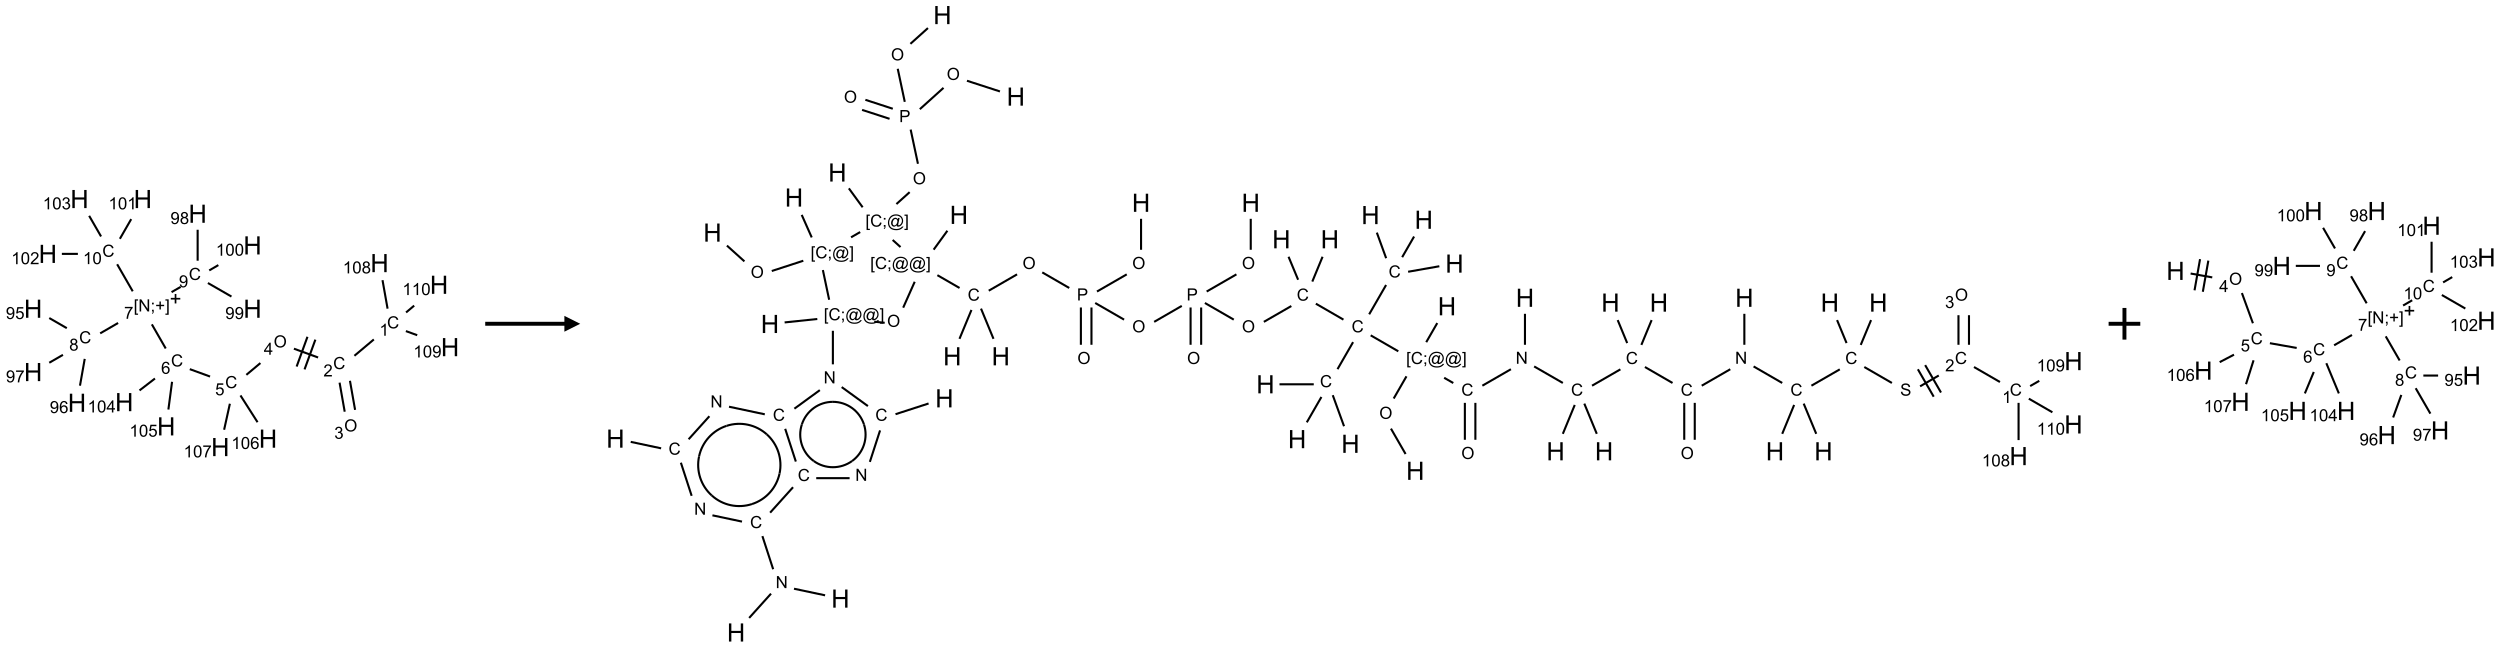 <?xml version="1.0" encoding="UTF-8"?>
<svg xmlns="http://www.w3.org/2000/svg" xmlns:xlink="http://www.w3.org/1999/xlink" width="1579" height="409" viewBox="0 0 1579 409">
<defs>
<g>
<g id="glyph-0-0">
<path d="M 1.332 0 L 1.332 -6.668 L 6.668 -6.668 L 6.668 0 Z M 1.5 -0.168 L 6.5 -0.168 L 6.5 -6.5 L 1.5 -6.5 Z M 1.5 -0.168 "/>
</g>
<g id="glyph-0-1">
<path d="M 6.27 -2.676 L 7.281 -2.422 C 7.07 -1.594 6.688 -0.961 6.137 -0.523 C 5.586 -0.086 4.914 0.129 4.121 0.129 C 3.297 0.129 2.629 -0.039 2.113 -0.371 C 1.598 -0.707 1.203 -1.191 0.934 -1.828 C 0.664 -2.465 0.531 -3.145 0.531 -3.875 C 0.531 -4.672 0.684 -5.363 0.988 -5.957 C 1.293 -6.547 1.723 -6.996 2.285 -7.305 C 2.844 -7.613 3.461 -7.766 4.137 -7.766 C 4.898 -7.766 5.543 -7.57 6.062 -7.184 C 6.582 -6.793 6.945 -6.246 7.152 -5.543 L 6.156 -5.309 C 5.98 -5.863 5.723 -6.266 5.387 -6.52 C 5.051 -6.773 4.625 -6.902 4.113 -6.902 C 3.527 -6.902 3.039 -6.762 2.645 -6.48 C 2.25 -6.199 1.973 -5.82 1.812 -5.348 C 1.652 -4.871 1.574 -4.383 1.574 -3.879 C 1.574 -3.23 1.668 -2.664 1.855 -2.18 C 2.047 -1.695 2.34 -1.332 2.738 -1.094 C 3.137 -0.855 3.57 -0.734 4.035 -0.734 C 4.602 -0.734 5.082 -0.898 5.473 -1.223 C 5.867 -1.551 6.133 -2.035 6.27 -2.676 Z M 6.27 -2.676 "/>
</g>
<g id="glyph-0-2">
<path d="M 3.973 0 L 3.035 0 L 3.035 -5.973 C 2.809 -5.758 2.516 -5.543 2.148 -5.328 C 1.781 -5.113 1.453 -4.953 1.16 -4.844 L 1.16 -5.75 C 1.684 -5.996 2.145 -6.297 2.535 -6.645 C 2.93 -6.996 3.207 -7.336 3.371 -7.668 L 3.973 -7.668 Z M 3.973 0 "/>
</g>
<g id="glyph-0-3">
<path d="M 5.371 -0.902 L 5.371 0 L 0.324 0 C 0.316 -0.227 0.352 -0.441 0.434 -0.652 C 0.562 -0.996 0.766 -1.332 1.051 -1.668 C 1.332 -2 1.742 -2.387 2.277 -2.824 C 3.105 -3.504 3.668 -4.043 3.957 -4.441 C 4.25 -4.84 4.395 -5.215 4.395 -5.566 C 4.395 -5.938 4.262 -6.254 3.996 -6.508 C 3.73 -6.762 3.387 -6.891 2.957 -6.891 C 2.508 -6.891 2.145 -6.754 1.875 -6.484 C 1.605 -6.215 1.469 -5.84 1.465 -5.359 L 0.5 -5.457 C 0.566 -6.176 0.812 -6.727 1.246 -7.102 C 1.676 -7.477 2.254 -7.668 2.98 -7.668 C 3.711 -7.668 4.293 -7.465 4.719 -7.059 C 5.145 -6.652 5.359 -6.148 5.359 -5.547 C 5.359 -5.242 5.297 -4.941 5.172 -4.645 C 5.047 -4.352 4.84 -4.039 4.551 -3.715 C 4.262 -3.387 3.777 -2.938 3.105 -2.371 C 2.543 -1.898 2.18 -1.578 2.02 -1.41 C 1.859 -1.242 1.73 -1.07 1.625 -0.902 Z M 5.371 -0.902 "/>
</g>
<g id="glyph-0-4">
<path d="M 0.516 -3.719 C 0.516 -4.984 0.855 -5.977 1.535 -6.695 C 2.215 -7.414 3.094 -7.77 4.172 -7.77 C 4.875 -7.77 5.512 -7.602 6.078 -7.266 C 6.645 -6.93 7.074 -6.461 7.371 -5.855 C 7.668 -5.254 7.816 -4.57 7.816 -3.809 C 7.816 -3.035 7.66 -2.34 7.348 -1.73 C 7.035 -1.117 6.594 -0.656 6.02 -0.34 C 5.449 -0.027 4.828 0.129 4.168 0.129 C 3.449 0.129 2.805 -0.043 2.238 -0.391 C 1.672 -0.738 1.246 -1.211 0.953 -1.812 C 0.66 -2.414 0.516 -3.047 0.516 -3.719 Z M 1.559 -3.703 C 1.559 -2.781 1.805 -2.059 2.301 -1.527 C 2.793 -1 3.414 -0.734 4.16 -0.734 C 4.922 -0.734 5.547 -1 6.039 -1.535 C 6.531 -2.07 6.777 -2.828 6.777 -3.812 C 6.777 -4.434 6.672 -4.977 6.461 -5.441 C 6.25 -5.902 5.945 -6.262 5.539 -6.52 C 5.133 -6.773 4.68 -6.902 4.176 -6.902 C 3.461 -6.902 2.848 -6.656 2.332 -6.164 C 1.816 -5.672 1.559 -4.852 1.559 -3.703 Z M 1.559 -3.703 "/>
</g>
<g id="glyph-0-5">
<path d="M 0.449 -2.016 L 1.387 -2.141 C 1.492 -1.609 1.676 -1.227 1.934 -0.992 C 2.191 -0.758 2.508 -0.641 2.879 -0.641 C 3.32 -0.641 3.695 -0.793 3.996 -1.098 C 4.301 -1.402 4.453 -1.781 4.453 -2.234 C 4.453 -2.664 4.312 -3.02 4.031 -3.301 C 3.75 -3.578 3.391 -3.719 2.957 -3.719 C 2.781 -3.719 2.562 -3.684 2.297 -3.613 L 2.402 -4.438 C 2.465 -4.43 2.516 -4.426 2.551 -4.426 C 2.949 -4.426 3.312 -4.531 3.629 -4.738 C 3.949 -4.949 4.109 -5.27 4.109 -5.703 C 4.109 -6.047 3.992 -6.332 3.762 -6.559 C 3.527 -6.785 3.227 -6.895 2.859 -6.895 C 2.496 -6.895 2.191 -6.781 1.949 -6.551 C 1.707 -6.324 1.547 -5.98 1.48 -5.52 L 0.543 -5.688 C 0.656 -6.316 0.918 -6.805 1.324 -7.148 C 1.73 -7.492 2.234 -7.668 2.84 -7.668 C 3.254 -7.668 3.641 -7.578 3.988 -7.398 C 4.34 -7.219 4.609 -6.977 4.793 -6.668 C 4.98 -6.359 5.074 -6.031 5.074 -5.684 C 5.074 -5.352 4.984 -5.051 4.809 -4.781 C 4.629 -4.512 4.367 -4.297 4.02 -4.137 C 4.473 -4.031 4.824 -3.816 5.074 -3.488 C 5.324 -3.16 5.449 -2.75 5.449 -2.254 C 5.449 -1.59 5.203 -1.023 4.719 -0.559 C 4.234 -0.098 3.617 0.137 2.875 0.137 C 2.203 0.137 1.648 -0.062 1.207 -0.465 C 0.762 -0.863 0.512 -1.379 0.449 -2.016 Z M 0.449 -2.016 "/>
</g>
<g id="glyph-0-6">
<path d="M 3.449 0 L 3.449 -1.828 L 0.137 -1.828 L 0.137 -2.688 L 3.621 -7.637 L 4.387 -7.637 L 4.387 -2.688 L 5.418 -2.688 L 5.418 -1.828 L 4.387 -1.828 L 4.387 0 Z M 3.449 -2.688 L 3.449 -6.129 L 1.059 -2.688 Z M 3.449 -2.688 "/>
</g>
<g id="glyph-0-7">
<path d="M 0.441 -2 L 1.426 -2.082 C 1.5 -1.605 1.668 -1.242 1.934 -1.004 C 2.199 -0.762 2.52 -0.641 2.895 -0.641 C 3.348 -0.641 3.73 -0.812 4.043 -1.152 C 4.355 -1.492 4.512 -1.941 4.512 -2.504 C 4.512 -3.039 4.359 -3.461 4.059 -3.77 C 3.758 -4.078 3.367 -4.234 2.879 -4.234 C 2.578 -4.234 2.305 -4.164 2.062 -4.027 C 1.82 -3.891 1.629 -3.715 1.488 -3.496 L 0.609 -3.609 L 1.348 -7.531 L 5.145 -7.531 L 5.145 -6.637 L 2.098 -6.637 L 1.688 -4.582 C 2.145 -4.902 2.625 -5.062 3.129 -5.062 C 3.797 -5.062 4.359 -4.832 4.816 -4.371 C 5.277 -3.91 5.504 -3.312 5.504 -2.59 C 5.504 -1.898 5.305 -1.301 4.902 -0.797 C 4.41 -0.18 3.742 0.129 2.895 0.129 C 2.199 0.129 1.633 -0.062 1.195 -0.453 C 0.758 -0.844 0.504 -1.359 0.441 -2 Z M 0.441 -2 "/>
</g>
<g id="glyph-0-8">
<path d="M 5.309 -5.766 L 4.375 -5.691 C 4.293 -6.059 4.172 -6.328 4.02 -6.496 C 3.766 -6.762 3.453 -6.895 3.082 -6.895 C 2.785 -6.895 2.523 -6.812 2.297 -6.645 C 2 -6.43 1.77 -6.117 1.598 -5.703 C 1.43 -5.289 1.34 -4.703 1.332 -3.938 C 1.559 -4.281 1.836 -4.535 2.16 -4.703 C 2.488 -4.871 2.828 -4.953 3.188 -4.953 C 3.812 -4.953 4.344 -4.723 4.785 -4.262 C 5.223 -3.801 5.441 -3.207 5.441 -2.48 C 5.441 -2 5.34 -1.555 5.133 -1.145 C 4.926 -0.73 4.641 -0.418 4.281 -0.199 C 3.922 0.02 3.512 0.129 3.051 0.129 C 2.27 0.129 1.633 -0.156 1.141 -0.73 C 0.648 -1.305 0.402 -2.254 0.402 -3.574 C 0.402 -5.051 0.672 -6.121 1.219 -6.793 C 1.695 -7.375 2.336 -7.668 3.141 -7.668 C 3.742 -7.668 4.234 -7.5 4.617 -7.16 C 5 -6.824 5.23 -6.359 5.309 -5.766 Z M 1.48 -2.473 C 1.48 -2.152 1.547 -1.844 1.684 -1.547 C 1.82 -1.25 2.016 -1.027 2.262 -0.871 C 2.508 -0.719 2.766 -0.641 3.035 -0.641 C 3.434 -0.641 3.773 -0.801 4.059 -1.121 C 4.344 -1.441 4.484 -1.875 4.484 -2.422 C 4.484 -2.949 4.344 -3.367 4.062 -3.668 C 3.781 -3.973 3.426 -4.125 3 -4.125 C 2.578 -4.125 2.219 -3.973 1.922 -3.668 C 1.625 -3.363 1.48 -2.969 1.48 -2.473 Z M 1.48 -2.473 "/>
</g>
<g id="glyph-0-9">
<path d="M 0.723 2.121 L 0.723 -7.637 L 2.793 -7.637 L 2.793 -6.859 L 1.66 -6.859 L 1.66 1.344 L 2.793 1.344 L 2.793 2.121 Z M 0.723 2.121 "/>
</g>
<g id="glyph-0-10">
<path d="M 0.812 0 L 0.812 -7.637 L 1.848 -7.637 L 5.859 -1.641 L 5.859 -7.637 L 6.828 -7.637 L 6.828 0 L 5.793 0 L 1.781 -6 L 1.781 0 Z M 0.812 0 "/>
</g>
<g id="glyph-0-11">
<path d="M 0.949 -4.465 L 0.949 -5.531 L 2.016 -5.531 L 2.016 -4.465 Z M 0.949 0 L 0.949 -1.066 L 2.016 -1.066 L 2.016 0 C 2.016 0.391 1.945 0.711 1.809 0.949 C 1.668 1.191 1.449 1.379 1.145 1.512 L 0.887 1.109 C 1.082 1.023 1.23 0.895 1.324 0.727 C 1.418 0.559 1.469 0.316 1.48 0 Z M 0.949 0 "/>
</g>
<g id="glyph-0-12">
<path d="M 2.672 -1.234 L 2.672 -3.328 L 0.594 -3.328 L 0.594 -4.203 L 2.672 -4.203 L 2.672 -6.281 L 3.559 -6.281 L 3.559 -4.203 L 5.637 -4.203 L 5.637 -3.328 L 3.559 -3.328 L 3.559 -1.234 Z M 2.672 -1.234 "/>
</g>
<g id="glyph-0-13">
<path d="M 2.27 2.121 L 0.203 2.121 L 0.203 1.344 L 1.332 1.344 L 1.332 -6.859 L 0.203 -6.859 L 0.203 -7.637 L 2.27 -7.637 Z M 2.27 2.121 "/>
</g>
<g id="glyph-0-14">
<path d="M 0.504 -6.637 L 0.504 -7.535 L 5.449 -7.535 L 5.449 -6.809 C 4.961 -6.289 4.48 -5.602 4.004 -4.746 C 3.527 -3.887 3.156 -3.004 2.895 -2.098 C 2.707 -1.461 2.59 -0.762 2.535 0 L 1.574 0 C 1.582 -0.602 1.703 -1.328 1.926 -2.176 C 2.152 -3.027 2.477 -3.848 2.898 -4.637 C 3.32 -5.426 3.77 -6.094 4.246 -6.637 Z M 0.504 -6.637 "/>
</g>
<g id="glyph-0-15">
<path d="M 1.887 -4.141 C 1.496 -4.281 1.207 -4.484 1.02 -4.75 C 0.832 -5.016 0.738 -5.328 0.738 -5.699 C 0.738 -6.254 0.938 -6.719 1.34 -7.098 C 1.738 -7.477 2.27 -7.668 2.934 -7.668 C 3.598 -7.668 4.137 -7.473 4.543 -7.086 C 4.949 -6.699 5.152 -6.227 5.152 -5.672 C 5.152 -5.316 5.059 -5.008 4.871 -4.746 C 4.688 -4.484 4.406 -4.281 4.027 -4.141 C 4.496 -3.988 4.852 -3.742 5.098 -3.402 C 5.34 -3.062 5.465 -2.656 5.465 -2.184 C 5.465 -1.531 5.234 -0.98 4.77 -0.535 C 4.309 -0.09 3.703 0.129 2.949 0.129 C 2.195 0.129 1.586 -0.094 1.125 -0.539 C 0.664 -0.984 0.434 -1.543 0.434 -2.207 C 0.434 -2.703 0.559 -3.121 0.809 -3.457 C 1.062 -3.793 1.422 -4.02 1.887 -4.141 Z M 1.699 -5.73 C 1.699 -5.367 1.812 -5.074 2.047 -4.844 C 2.281 -4.613 2.582 -4.5 2.953 -4.5 C 3.312 -4.5 3.609 -4.613 3.84 -4.84 C 4.07 -5.066 4.188 -5.348 4.188 -5.676 C 4.188 -6.02 4.07 -6.309 3.832 -6.543 C 3.594 -6.777 3.297 -6.895 2.941 -6.895 C 2.586 -6.895 2.289 -6.781 2.051 -6.551 C 1.816 -6.324 1.699 -6.047 1.699 -5.73 Z M 1.395 -2.203 C 1.395 -1.938 1.461 -1.676 1.586 -1.426 C 1.711 -1.176 1.902 -0.984 2.152 -0.848 C 2.402 -0.711 2.672 -0.641 2.957 -0.641 C 3.406 -0.641 3.777 -0.785 4.066 -1.074 C 4.359 -1.363 4.504 -1.727 4.504 -2.172 C 4.504 -2.625 4.355 -2.996 4.055 -3.293 C 3.754 -3.586 3.379 -3.734 2.926 -3.734 C 2.484 -3.734 2.121 -3.59 1.832 -3.297 C 1.543 -3.004 1.395 -2.641 1.395 -2.203 Z M 1.395 -2.203 "/>
</g>
<g id="glyph-0-16">
<path d="M 0.582 -1.766 L 1.484 -1.848 C 1.562 -1.426 1.707 -1.117 1.922 -0.926 C 2.137 -0.734 2.414 -0.641 2.75 -0.641 C 3.039 -0.641 3.289 -0.707 3.508 -0.84 C 3.727 -0.973 3.902 -1.148 4.043 -1.367 C 4.18 -1.586 4.297 -1.887 4.391 -2.262 C 4.484 -2.637 4.531 -3.016 4.531 -3.406 C 4.531 -3.449 4.531 -3.512 4.527 -3.594 C 4.34 -3.297 4.082 -3.055 3.758 -2.867 C 3.434 -2.68 3.082 -2.59 2.703 -2.59 C 2.07 -2.59 1.535 -2.816 1.098 -3.277 C 0.66 -3.734 0.441 -4.34 0.441 -5.09 C 0.441 -5.863 0.672 -6.484 1.129 -6.957 C 1.586 -7.43 2.156 -7.668 2.844 -7.668 C 3.34 -7.668 3.793 -7.531 4.207 -7.266 C 4.617 -7 4.93 -6.617 5.145 -6.121 C 5.355 -5.629 5.465 -4.91 5.465 -3.973 C 5.465 -2.996 5.359 -2.223 5.145 -1.645 C 4.934 -1.066 4.617 -0.625 4.199 -0.324 C 3.781 -0.02 3.293 0.129 2.73 0.129 C 2.133 0.129 1.645 -0.035 1.266 -0.367 C 0.887 -0.699 0.66 -1.164 0.582 -1.766 Z M 4.422 -5.137 C 4.422 -5.676 4.277 -6.102 3.992 -6.418 C 3.707 -6.734 3.359 -6.891 2.957 -6.891 C 2.543 -6.891 2.18 -6.719 1.871 -6.379 C 1.562 -6.039 1.406 -5.598 1.406 -5.059 C 1.406 -4.57 1.555 -4.176 1.848 -3.871 C 2.141 -3.566 2.5 -3.418 2.934 -3.418 C 3.367 -3.418 3.723 -3.57 4.004 -3.871 C 4.281 -4.176 4.422 -4.598 4.422 -5.137 Z M 4.422 -5.137 "/>
</g>
<g id="glyph-0-17">
<path d="M 0.441 -3.766 C 0.441 -4.668 0.535 -5.395 0.723 -5.945 C 0.906 -6.496 1.184 -6.922 1.551 -7.219 C 1.918 -7.516 2.375 -7.668 2.934 -7.668 C 3.344 -7.668 3.703 -7.586 4.012 -7.418 C 4.32 -7.254 4.574 -7.016 4.777 -6.707 C 4.977 -6.395 5.137 -6.016 5.25 -5.57 C 5.363 -5.125 5.422 -4.523 5.422 -3.766 C 5.422 -2.871 5.328 -2.148 5.145 -1.598 C 4.961 -1.047 4.688 -0.621 4.32 -0.32 C 3.953 -0.02 3.492 0.129 2.934 0.129 C 2.195 0.129 1.617 -0.133 1.199 -0.66 C 0.695 -1.297 0.441 -2.332 0.441 -3.766 Z M 1.406 -3.766 C 1.406 -2.512 1.555 -1.68 1.848 -1.262 C 2.141 -0.848 2.5 -0.641 2.934 -0.641 C 3.363 -0.641 3.727 -0.848 4.02 -1.266 C 4.312 -1.684 4.457 -2.516 4.457 -3.766 C 4.457 -5.023 4.312 -5.859 4.02 -6.27 C 3.727 -6.684 3.359 -6.891 2.922 -6.891 C 2.492 -6.891 2.148 -6.707 1.891 -6.344 C 1.566 -5.879 1.406 -5.02 1.406 -3.766 Z M 1.406 -3.766 "/>
</g>
<g id="glyph-0-18">
<path d="M 6.047 -0.848 C 5.82 -0.59 5.57 -0.379 5.289 -0.223 C 5.008 -0.062 4.73 0.016 4.449 0.016 C 4.141 0.016 3.84 -0.074 3.547 -0.254 C 3.254 -0.434 3.02 -0.715 2.836 -1.09 C 2.652 -1.465 2.562 -1.875 2.562 -2.324 C 2.562 -2.875 2.703 -3.43 2.988 -3.98 C 3.27 -4.535 3.621 -4.953 4.043 -5.23 C 4.461 -5.508 4.871 -5.645 5.266 -5.645 C 5.566 -5.645 5.855 -5.566 6.129 -5.41 C 6.402 -5.25 6.641 -5.012 6.84 -4.688 L 7.016 -5.496 L 7.949 -5.496 L 7.199 -2 C 7.094 -1.516 7.043 -1.246 7.043 -1.191 C 7.043 -1.098 7.078 -1.02 7.148 -0.949 C 7.219 -0.883 7.305 -0.848 7.406 -0.848 C 7.59 -0.848 7.832 -0.953 8.129 -1.168 C 8.527 -1.445 8.84 -1.816 9.07 -2.285 C 9.301 -2.75 9.418 -3.234 9.418 -3.73 C 9.418 -4.309 9.27 -4.852 8.973 -5.355 C 8.676 -5.859 8.23 -6.262 7.645 -6.562 C 7.055 -6.863 6.406 -7.016 5.691 -7.016 C 4.879 -7.016 4.137 -6.824 3.465 -6.445 C 2.793 -6.066 2.273 -5.52 1.902 -4.809 C 1.535 -4.098 1.348 -3.34 1.348 -2.527 C 1.348 -1.676 1.535 -0.941 1.902 -0.328 C 2.273 0.285 2.809 0.742 3.508 1.035 C 4.207 1.328 4.984 1.473 5.832 1.473 C 6.742 1.473 7.504 1.32 8.121 1.016 C 8.734 0.711 9.195 0.34 9.5 -0.098 L 10.441 -0.098 C 10.266 0.266 9.961 0.637 9.531 1.016 C 9.102 1.395 8.59 1.695 7.996 1.914 C 7.402 2.133 6.688 2.246 5.848 2.246 C 5.078 2.246 4.367 2.145 3.715 1.949 C 3.066 1.75 2.512 1.453 2.051 1.055 C 1.594 0.656 1.25 0.199 1.016 -0.316 C 0.723 -0.973 0.578 -1.684 0.578 -2.441 C 0.578 -3.289 0.75 -4.098 1.098 -4.863 C 1.523 -5.805 2.125 -6.527 2.902 -7.027 C 3.684 -7.527 4.629 -7.777 5.738 -7.777 C 6.602 -7.777 7.375 -7.602 8.059 -7.246 C 8.746 -6.895 9.285 -6.371 9.684 -5.672 C 10.02 -5.07 10.188 -4.418 10.188 -3.715 C 10.188 -2.707 9.832 -1.812 9.125 -1.031 C 8.492 -0.328 7.801 0.02 7.051 0.02 C 6.812 0.02 6.617 -0.016 6.473 -0.09 C 6.324 -0.16 6.215 -0.266 6.145 -0.402 C 6.102 -0.488 6.066 -0.637 6.047 -0.848 Z M 3.527 -2.262 C 3.527 -1.785 3.641 -1.414 3.863 -1.152 C 4.09 -0.887 4.348 -0.754 4.641 -0.754 C 4.836 -0.754 5.039 -0.812 5.254 -0.93 C 5.469 -1.047 5.676 -1.219 5.871 -1.449 C 6.066 -1.676 6.23 -1.969 6.355 -2.32 C 6.48 -2.672 6.543 -3.027 6.543 -3.379 C 6.543 -3.852 6.426 -4.219 6.191 -4.48 C 5.957 -4.738 5.672 -4.871 5.332 -4.871 C 5.109 -4.871 4.902 -4.812 4.707 -4.699 C 4.512 -4.586 4.32 -4.406 4.137 -4.156 C 3.953 -3.906 3.805 -3.602 3.691 -3.246 C 3.582 -2.887 3.527 -2.559 3.527 -2.262 Z M 3.527 -2.262 "/>
</g>
<g id="glyph-0-19">
<path d="M 0.824 0 L 0.824 -7.637 L 3.703 -7.637 C 4.211 -7.637 4.598 -7.609 4.863 -7.562 C 5.238 -7.5 5.555 -7.383 5.809 -7.207 C 6.062 -7.031 6.266 -6.785 6.418 -6.469 C 6.574 -6.152 6.652 -5.805 6.652 -5.426 C 6.652 -4.777 6.445 -4.227 6.031 -3.777 C 5.617 -3.328 4.871 -3.105 3.793 -3.105 L 1.832 -3.105 L 1.832 0 Z M 1.832 -4.004 L 3.809 -4.004 C 4.461 -4.004 4.922 -4.125 5.199 -4.371 C 5.473 -4.613 5.609 -4.953 5.609 -5.395 C 5.609 -5.715 5.527 -5.988 5.367 -6.215 C 5.207 -6.441 4.992 -6.594 4.73 -6.668 C 4.559 -6.711 4.246 -6.734 3.785 -6.734 L 1.832 -6.734 Z M 1.832 -4.004 "/>
</g>
<g id="glyph-0-20">
<path d="M 0.48 -2.453 L 1.434 -2.535 C 1.477 -2.152 1.582 -1.84 1.746 -1.598 C 1.91 -1.352 2.168 -1.152 2.516 -1.004 C 2.863 -0.852 3.254 -0.777 3.688 -0.777 C 4.074 -0.777 4.414 -0.832 4.707 -0.949 C 5.004 -1.062 5.223 -1.219 5.367 -1.418 C 5.512 -1.617 5.582 -1.836 5.582 -2.074 C 5.582 -2.312 5.516 -2.523 5.375 -2.699 C 5.234 -2.879 5.008 -3.031 4.688 -3.152 C 4.484 -3.23 4.031 -3.355 3.328 -3.523 C 2.625 -3.691 2.137 -3.852 1.855 -4 C 1.488 -4.191 1.219 -4.43 1.039 -4.711 C 0.859 -4.992 0.77 -5.312 0.77 -5.66 C 0.77 -6.047 0.879 -6.406 1.098 -6.742 C 1.316 -7.078 1.637 -7.332 2.059 -7.504 C 2.477 -7.68 2.945 -7.766 3.457 -7.766 C 4.023 -7.766 4.523 -7.676 4.957 -7.492 C 5.387 -7.309 5.719 -7.043 5.953 -6.688 C 6.188 -6.332 6.312 -5.934 6.328 -5.484 L 5.359 -5.41 C 5.309 -5.895 5.133 -6.258 4.832 -6.504 C 4.531 -6.75 4.086 -6.875 3.5 -6.875 C 2.891 -6.875 2.445 -6.762 2.164 -6.539 C 1.883 -6.316 1.746 -6.047 1.746 -5.73 C 1.746 -5.457 1.844 -5.23 2.043 -5.051 C 2.238 -4.875 2.742 -4.695 3.566 -4.508 C 4.387 -4.32 4.949 -4.16 5.254 -4.02 C 5.699 -3.816 6.027 -3.555 6.238 -3.242 C 6.449 -2.93 6.559 -2.566 6.559 -2.156 C 6.559 -1.75 6.441 -1.367 6.207 -1.008 C 5.977 -0.648 5.641 -0.367 5.207 -0.168 C 4.77 0.031 4.281 0.129 3.734 0.129 C 3.043 0.129 2.465 0.031 1.996 -0.172 C 1.531 -0.375 1.164 -0.676 0.898 -1.082 C 0.633 -1.484 0.492 -1.941 0.48 -2.453 Z M 0.48 -2.453 "/>
</g>
<g id="glyph-1-0">
<path d="M 2 0 L 2 -10 L 10 -10 L 10 0 Z M 2.25 -0.25 L 9.75 -0.25 L 9.75 -9.75 L 2.25 -9.75 Z M 2.25 -0.25 "/>
</g>
<g id="glyph-1-1">
<path d="M 1.281 0 L 1.281 -11.453 L 2.797 -11.453 L 2.797 -6.75 L 8.75 -6.75 L 8.75 -11.453 L 10.266 -11.453 L 10.266 0 L 8.75 0 L 8.75 -5.398 L 2.797 -5.398 L 2.797 0 Z M 1.281 0 "/>
</g>
</g>
</defs>
<path fill="none" stroke-width="0.033" stroke-linecap="butt" stroke-linejoin="miter" stroke="rgb(0%, 0%, 0%)" stroke-opacity="1" stroke-miterlimit="10" d="M 5.38 2.217 L 5.073 2.475 " transform="matrix(40, 0, 0, 40, 20.912, 125.711)"/>
<path fill="none" stroke-width="0.033" stroke-linecap="butt" stroke-linejoin="miter" stroke="rgb(0%, 0%, 0%)" stroke-opacity="1" stroke-miterlimit="10" d="M 4.839 2.899 L 4.92 3.358 " transform="matrix(40, 0, 0, 40, 20.912, 125.711)"/>
<path fill="none" stroke-width="0.033" stroke-linecap="butt" stroke-linejoin="miter" stroke="rgb(0%, 0%, 0%)" stroke-opacity="1" stroke-miterlimit="10" d="M 5.003 2.87 L 5.084 3.329 " transform="matrix(40, 0, 0, 40, 20.912, 125.711)"/>
<path fill="none" stroke-width="0.033" stroke-linecap="butt" stroke-linejoin="miter" stroke="rgb(0%, 0%, 0%)" stroke-opacity="1" stroke-miterlimit="10" d="M 4.5 2.502 L 4.118 2.363 " transform="matrix(40, 0, 0, 40, 20.912, 125.711)"/>
<path fill="none" stroke-width="0.033" stroke-linecap="butt" stroke-linejoin="miter" stroke="rgb(0%, 0%, 0%)" stroke-opacity="1" stroke-miterlimit="10" d="M 4.332 2.175 L 4.161 2.645 " transform="matrix(40, 0, 0, 40, 20.912, 125.711)"/>
<path fill="none" stroke-width="0.033" stroke-linecap="butt" stroke-linejoin="miter" stroke="rgb(0%, 0%, 0%)" stroke-opacity="1" stroke-miterlimit="10" d="M 4.457 2.22 L 4.286 2.69 " transform="matrix(40, 0, 0, 40, 20.912, 125.711)"/>
<path fill="none" stroke-width="0.033" stroke-linecap="butt" stroke-linejoin="miter" stroke="rgb(0%, 0%, 0%)" stroke-opacity="1" stroke-miterlimit="10" d="M 3.589 2.59 L 3.367 2.776 " transform="matrix(40, 0, 0, 40, 20.912, 125.711)"/>
<path fill="none" stroke-width="0.033" stroke-linecap="butt" stroke-linejoin="miter" stroke="rgb(0%, 0%, 0%)" stroke-opacity="1" stroke-miterlimit="10" d="M 2.794 2.803 L 2.474 2.686 " transform="matrix(40, 0, 0, 40, 20.912, 125.711)"/>
<path fill="none" stroke-width="0.033" stroke-linecap="butt" stroke-linejoin="miter" stroke="rgb(0%, 0%, 0%)" stroke-opacity="1" stroke-miterlimit="10" d="M 2.094 2.36 L 1.875 1.979 " transform="matrix(40, 0, 0, 40, 20.912, 125.711)"/>
<path fill="none" stroke-width="0.033" stroke-linecap="butt" stroke-linejoin="miter" stroke="rgb(0%, 0%, 0%)" stroke-opacity="1" stroke-miterlimit="10" d="M 1.342 1.957 L 1.059 2.121 " transform="matrix(40, 0, 0, 40, 20.912, 125.711)"/>
<path fill="none" stroke-width="0.033" stroke-linecap="butt" stroke-linejoin="miter" stroke="rgb(0%, 0%, 0%)" stroke-opacity="1" stroke-miterlimit="10" d="M 0.532 2.039 L 0.255 1.879 " transform="matrix(40, 0, 0, 40, 20.912, 125.711)"/>
<path fill="none" stroke-width="0.033" stroke-linecap="butt" stroke-linejoin="miter" stroke="rgb(0%, 0%, 0%)" stroke-opacity="1" stroke-miterlimit="10" d="M 0.815 2.524 L 0.74 2.947 " transform="matrix(40, 0, 0, 40, 20.912, 125.711)"/>
<path fill="none" stroke-width="0.033" stroke-linecap="butt" stroke-linejoin="miter" stroke="rgb(0%, 0%, 0%)" stroke-opacity="1" stroke-miterlimit="10" d="M 0.471 2.46 L 0.255 2.585 " transform="matrix(40, 0, 0, 40, 20.912, 125.711)"/>
<path fill="none" stroke-width="0.033" stroke-linecap="butt" stroke-linejoin="miter" stroke="rgb(0%, 0%, 0%)" stroke-opacity="1" stroke-miterlimit="10" d="M 2.186 1.47 L 2.33 1.387 " transform="matrix(40, 0, 0, 40, 20.912, 125.711)"/>
<path fill="none" stroke-width="0.033" stroke-linecap="butt" stroke-linejoin="miter" stroke="rgb(0%, 0%, 0%)" stroke-opacity="1" stroke-miterlimit="10" d="M 2.598 0.974 L 2.598 0.485 " transform="matrix(40, 0, 0, 40, 20.912, 125.711)"/>
<path fill="none" stroke-width="0.033" stroke-linecap="butt" stroke-linejoin="miter" stroke="rgb(0%, 0%, 0%)" stroke-opacity="1" stroke-miterlimit="10" d="M 2.76 1.326 L 3.132 1.54 " transform="matrix(40, 0, 0, 40, 20.912, 125.711)"/>
<path fill="none" stroke-width="0.033" stroke-linecap="butt" stroke-linejoin="miter" stroke="rgb(0%, 0%, 0%)" stroke-opacity="1" stroke-miterlimit="10" d="M 2.781 1.127 L 2.925 1.043 " transform="matrix(40, 0, 0, 40, 20.912, 125.711)"/>
<path fill="none" stroke-width="0.033" stroke-linecap="butt" stroke-linejoin="miter" stroke="rgb(0%, 0%, 0%)" stroke-opacity="1" stroke-miterlimit="10" d="M 1.573 1.457 L 1.327 1.03 " transform="matrix(40, 0, 0, 40, 20.912, 125.711)"/>
<path fill="none" stroke-width="0.033" stroke-linecap="butt" stroke-linejoin="miter" stroke="rgb(0%, 0%, 0%)" stroke-opacity="1" stroke-miterlimit="10" d="M 1.37 0.628 L 1.549 0.317 " transform="matrix(40, 0, 0, 40, 20.912, 125.711)"/>
<path fill="none" stroke-width="0.033" stroke-linecap="butt" stroke-linejoin="miter" stroke="rgb(0%, 0%, 0%)" stroke-opacity="1" stroke-miterlimit="10" d="M 0.707 0.866 L 0.454 0.866 " transform="matrix(40, 0, 0, 40, 20.912, 125.711)"/>
<path fill="none" stroke-width="0.033" stroke-linecap="butt" stroke-linejoin="miter" stroke="rgb(0%, 0%, 0%)" stroke-opacity="1" stroke-miterlimit="10" d="M 1.073 0.591 L 0.885 0.265 " transform="matrix(40, 0, 0, 40, 20.912, 125.711)"/>
<path fill="none" stroke-width="0.033" stroke-linecap="butt" stroke-linejoin="miter" stroke="rgb(0%, 0%, 0%)" stroke-opacity="1" stroke-miterlimit="10" d="M 1.924 2.834 L 1.68 3.022 " transform="matrix(40, 0, 0, 40, 20.912, 125.711)"/>
<path fill="none" stroke-width="0.033" stroke-linecap="butt" stroke-linejoin="miter" stroke="rgb(0%, 0%, 0%)" stroke-opacity="1" stroke-miterlimit="10" d="M 2.194 2.886 L 2.136 3.324 " transform="matrix(40, 0, 0, 40, 20.912, 125.711)"/>
<path fill="none" stroke-width="0.033" stroke-linecap="butt" stroke-linejoin="miter" stroke="rgb(0%, 0%, 0%)" stroke-opacity="1" stroke-miterlimit="10" d="M 3.274 3.101 L 3.544 3.524 " transform="matrix(40, 0, 0, 40, 20.912, 125.711)"/>
<path fill="none" stroke-width="0.033" stroke-linecap="butt" stroke-linejoin="miter" stroke="rgb(0%, 0%, 0%)" stroke-opacity="1" stroke-miterlimit="10" d="M 3.107 3.232 L 3.016 3.643 " transform="matrix(40, 0, 0, 40, 20.912, 125.711)"/>
<path fill="none" stroke-width="0.033" stroke-linecap="butt" stroke-linejoin="miter" stroke="rgb(0%, 0%, 0%)" stroke-opacity="1" stroke-miterlimit="10" d="M 5.597 1.731 L 5.517 1.281 " transform="matrix(40, 0, 0, 40, 20.912, 125.711)"/>
<path fill="none" stroke-width="0.033" stroke-linecap="butt" stroke-linejoin="miter" stroke="rgb(0%, 0%, 0%)" stroke-opacity="1" stroke-miterlimit="10" d="M 5.886 2.085 L 6.065 2.15 " transform="matrix(40, 0, 0, 40, 20.912, 125.711)"/>
<path fill="none" stroke-width="0.033" stroke-linecap="butt" stroke-linejoin="miter" stroke="rgb(0%, 0%, 0%)" stroke-opacity="1" stroke-miterlimit="10" d="M 5.889 1.791 L 6.017 1.683 " transform="matrix(40, 0, 0, 40, 20.912, 125.711)"/>
<g fill="rgb(0%, 0%, 0%)" fill-opacity="1">
<use xlink:href="#glyph-0-1" x="244.434" y="207.418"/>
</g>
<g fill="rgb(0%, 0%, 0%)" fill-opacity="1">
<use xlink:href="#glyph-0-2" x="239.656" y="212.055"/>
</g>
<g fill="rgb(0%, 0%, 0%)" fill-opacity="1">
<use xlink:href="#glyph-0-1" x="210.418" y="233.129"/>
</g>
<g fill="rgb(0%, 0%, 0%)" fill-opacity="1">
<use xlink:href="#glyph-0-3" x="204.246" y="237.766"/>
</g>
<g fill="rgb(0%, 0%, 0%)" fill-opacity="1">
<use xlink:href="#glyph-0-4" x="217.379" y="272.523"/>
</g>
<g fill="rgb(0%, 0%, 0%)" fill-opacity="1">
<use xlink:href="#glyph-0-5" x="211.113" y="277.156"/>
</g>
<g fill="rgb(0%, 0%, 0%)" fill-opacity="1">
<use xlink:href="#glyph-0-4" x="172.848" y="219.453"/>
</g>
<g fill="rgb(0%, 0%, 0%)" fill-opacity="1">
<use xlink:href="#glyph-0-6" x="166.609" y="224.055"/>
</g>
<g fill="rgb(0%, 0%, 0%)" fill-opacity="1">
<use xlink:href="#glyph-0-1" x="142.188" y="245.16"/>
</g>
<g fill="rgb(0%, 0%, 0%)" fill-opacity="1">
<use xlink:href="#glyph-0-7" x="135.879" y="249.664"/>
</g>
<g fill="rgb(0%, 0%, 0%)" fill-opacity="1">
<use xlink:href="#glyph-0-1" x="107.977" y="231.48"/>
</g>
<g fill="rgb(0%, 0%, 0%)" fill-opacity="1">
<use xlink:href="#glyph-0-8" x="101.73" y="236.113"/>
</g>
<g fill="rgb(0%, 0%, 0%)" fill-opacity="1">
<use xlink:href="#glyph-0-9" x="84.406" y="196.703"/>
<use xlink:href="#glyph-0-10" x="87.37" y="196.703"/>
<use xlink:href="#glyph-0-11" x="95.073" y="196.703"/>
<use xlink:href="#glyph-0-12" x="98.036" y="196.703"/>
<use xlink:href="#glyph-0-13" x="104.266" y="196.703"/>
</g>
<g fill="rgb(0%, 0%, 0%)" fill-opacity="1">
<use xlink:href="#glyph-0-14" x="78.348" y="201.344"/>
</g>
<path fill-rule="nonzero" fill="rgb(0%, 0%, 0%)" fill-opacity="1" d="M 107.871 188.133 L 110.336 188.133 L 110.336 185.668 L 111.402 185.668 L 111.402 188.133 L 113.867 188.133 L 113.867 189.199 L 111.402 189.199 L 111.402 191.664 L 110.336 191.664 L 110.336 189.199 L 107.871 189.199 "/>
<g fill="rgb(0%, 0%, 0%)" fill-opacity="1">
<use xlink:href="#glyph-0-1" x="49.961" y="216.836"/>
</g>
<g fill="rgb(0%, 0%, 0%)" fill-opacity="1">
<use xlink:href="#glyph-0-15" x="43.695" y="221.473"/>
</g>
<g fill="rgb(0%, 0%, 0%)" fill-opacity="1">
<use xlink:href="#glyph-1-1" x="15.141" y="200.719"/>
</g>
<g fill="rgb(0%, 0%, 0%)" fill-opacity="1">
<use xlink:href="#glyph-0-16" x="3.648" y="201.512"/>
<use xlink:href="#glyph-0-7" x="9.581" y="201.512"/>
</g>
<g fill="rgb(0%, 0%, 0%)" fill-opacity="1">
<use xlink:href="#glyph-1-1" x="42.836" y="260.113"/>
</g>
<g fill="rgb(0%, 0%, 0%)" fill-opacity="1">
<use xlink:href="#glyph-0-16" x="31.406" y="260.906"/>
<use xlink:href="#glyph-0-8" x="37.339" y="260.906"/>
</g>
<g fill="rgb(0%, 0%, 0%)" fill-opacity="1">
<use xlink:href="#glyph-1-1" x="15.141" y="240.719"/>
</g>
<g fill="rgb(0%, 0%, 0%)" fill-opacity="1">
<use xlink:href="#glyph-0-16" x="3.703" y="241.512"/>
<use xlink:href="#glyph-0-14" x="9.635" y="241.512"/>
</g>
<g fill="rgb(0%, 0%, 0%)" fill-opacity="1">
<use xlink:href="#glyph-0-1" x="119.242" y="176.836"/>
</g>
<g fill="rgb(0%, 0%, 0%)" fill-opacity="1">
<use xlink:href="#glyph-0-16" x="112.973" y="181.473"/>
</g>
<g fill="rgb(0%, 0%, 0%)" fill-opacity="1">
<use xlink:href="#glyph-1-1" x="119.062" y="140.719"/>
</g>
<g fill="rgb(0%, 0%, 0%)" fill-opacity="1">
<use xlink:href="#glyph-0-16" x="107.613" y="141.512"/>
<use xlink:href="#glyph-0-15" x="113.546" y="141.512"/>
</g>
<g fill="rgb(0%, 0%, 0%)" fill-opacity="1">
<use xlink:href="#glyph-1-1" x="153.703" y="200.719"/>
</g>
<g fill="rgb(0%, 0%, 0%)" fill-opacity="1">
<use xlink:href="#glyph-0-16" x="142.254" y="201.512"/>
<use xlink:href="#glyph-0-16" x="148.186" y="201.512"/>
</g>
<g fill="rgb(0%, 0%, 0%)" fill-opacity="1">
<use xlink:href="#glyph-1-1" x="153.703" y="160.719"/>
</g>
<g fill="rgb(0%, 0%, 0%)" fill-opacity="1">
<use xlink:href="#glyph-0-2" x="136.363" y="161.512"/>
<use xlink:href="#glyph-0-17" x="142.296" y="161.512"/>
<use xlink:href="#glyph-0-17" x="148.228" y="161.512"/>
</g>
<g fill="rgb(0%, 0%, 0%)" fill-opacity="1">
<use xlink:href="#glyph-0-1" x="64.602" y="162.195"/>
</g>
<g fill="rgb(0%, 0%, 0%)" fill-opacity="1">
<use xlink:href="#glyph-0-2" x="52.441" y="166.832"/>
<use xlink:href="#glyph-0-17" x="58.374" y="166.832"/>
</g>
<g fill="rgb(0%, 0%, 0%)" fill-opacity="1">
<use xlink:href="#glyph-1-1" x="84.422" y="131.438"/>
</g>
<g fill="rgb(0%, 0%, 0%)" fill-opacity="1">
<use xlink:href="#glyph-0-2" x="68.527" y="132.23"/>
<use xlink:href="#glyph-0-17" x="74.46" y="132.23"/>
<use xlink:href="#glyph-0-2" x="80.392" y="132.23"/>
</g>
<g fill="rgb(0%, 0%, 0%)" fill-opacity="1">
<use xlink:href="#glyph-1-1" x="24.422" y="166.078"/>
</g>
<g fill="rgb(0%, 0%, 0%)" fill-opacity="1">
<use xlink:href="#glyph-0-2" x="7.133" y="166.871"/>
<use xlink:href="#glyph-0-17" x="13.065" y="166.871"/>
<use xlink:href="#glyph-0-3" x="18.997" y="166.871"/>
</g>
<g fill="rgb(0%, 0%, 0%)" fill-opacity="1">
<use xlink:href="#glyph-1-1" x="44.422" y="131.438"/>
</g>
<g fill="rgb(0%, 0%, 0%)" fill-opacity="1">
<use xlink:href="#glyph-0-2" x="27.055" y="132.23"/>
<use xlink:href="#glyph-0-17" x="32.987" y="132.23"/>
<use xlink:href="#glyph-0-5" x="38.919" y="132.23"/>
</g>
<g fill="rgb(0%, 0%, 0%)" fill-opacity="1">
<use xlink:href="#glyph-1-1" x="72.688" y="259.711"/>
</g>
<g fill="rgb(0%, 0%, 0%)" fill-opacity="1">
<use xlink:href="#glyph-0-2" x="55.352" y="260.504"/>
<use xlink:href="#glyph-0-17" x="61.284" y="260.504"/>
<use xlink:href="#glyph-0-6" x="67.216" y="260.504"/>
</g>
<g fill="rgb(0%, 0%, 0%)" fill-opacity="1">
<use xlink:href="#glyph-1-1" x="99.199" y="275.02"/>
</g>
<g fill="rgb(0%, 0%, 0%)" fill-opacity="1">
<use xlink:href="#glyph-0-2" x="81.777" y="275.812"/>
<use xlink:href="#glyph-0-17" x="87.71" y="275.812"/>
<use xlink:href="#glyph-0-7" x="93.642" y="275.812"/>
</g>
<g fill="rgb(0%, 0%, 0%)" fill-opacity="1">
<use xlink:href="#glyph-1-1" x="163.5" y="282.777"/>
</g>
<g fill="rgb(0%, 0%, 0%)" fill-opacity="1">
<use xlink:href="#glyph-0-2" x="146.141" y="283.57"/>
<use xlink:href="#glyph-0-17" x="152.073" y="283.57"/>
<use xlink:href="#glyph-0-8" x="158.005" y="283.57"/>
</g>
<g fill="rgb(0%, 0%, 0%)" fill-opacity="1">
<use xlink:href="#glyph-1-1" x="133.352" y="288.094"/>
</g>
<g fill="rgb(0%, 0%, 0%)" fill-opacity="1">
<use xlink:href="#glyph-0-2" x="115.984" y="288.887"/>
<use xlink:href="#glyph-0-17" x="121.917" y="288.887"/>
<use xlink:href="#glyph-0-14" x="127.849" y="288.887"/>
</g>
<g fill="rgb(0%, 0%, 0%)" fill-opacity="1">
<use xlink:href="#glyph-1-1" x="233.934" y="171.906"/>
</g>
<g fill="rgb(0%, 0%, 0%)" fill-opacity="1">
<use xlink:href="#glyph-0-2" x="216.551" y="172.699"/>
<use xlink:href="#glyph-0-17" x="222.483" y="172.699"/>
<use xlink:href="#glyph-0-15" x="228.415" y="172.699"/>
</g>
<g fill="rgb(0%, 0%, 0%)" fill-opacity="1">
<use xlink:href="#glyph-1-1" x="278.469" y="224.98"/>
</g>
<g fill="rgb(0%, 0%, 0%)" fill-opacity="1">
<use xlink:href="#glyph-0-2" x="261.086" y="225.773"/>
<use xlink:href="#glyph-0-17" x="267.018" y="225.773"/>
<use xlink:href="#glyph-0-16" x="272.951" y="225.773"/>
</g>
<g fill="rgb(0%, 0%, 0%)" fill-opacity="1">
<use xlink:href="#glyph-1-1" x="271.523" y="185.59"/>
</g>
<g fill="rgb(0%, 0%, 0%)" fill-opacity="1">
<use xlink:href="#glyph-0-2" x="254.18" y="186.383"/>
<use xlink:href="#glyph-0-2" x="260.112" y="186.383"/>
<use xlink:href="#glyph-0-17" x="266.044" y="186.383"/>
</g>
<path fill-rule="nonzero" fill="rgb(0%, 0%, 0%)" fill-opacity="1" d="M 306.465 205.75 L 356.465 205.75 L 356.465 209.5 L 366.465 204.5 L 356.465 199.5 L 356.465 203.25 L 306.465 203.25 "/>
<path fill="none" stroke-width="0.033" stroke-linecap="butt" stroke-linejoin="miter" stroke="rgb(0%, 0%, 0%)" stroke-opacity="1" stroke-miterlimit="10" d="M 1.761 3.64 L 2.037 3.889 " transform="matrix(40, 0, 0, 40, 388.689, 9.523)"/>
<path fill="none" stroke-width="0.033" stroke-linecap="butt" stroke-linejoin="miter" stroke="rgb(0%, 0%, 0%)" stroke-opacity="1" stroke-miterlimit="10" d="M 2.469 4.041 L 2.967 3.879 " transform="matrix(40, 0, 0, 40, 388.689, 9.523)"/>
<path fill="none" stroke-width="0.033" stroke-linecap="butt" stroke-linejoin="miter" stroke="rgb(0%, 0%, 0%)" stroke-opacity="1" stroke-miterlimit="10" d="M 3.1 3.511 L 2.942 3.155 " transform="matrix(40, 0, 0, 40, 388.689, 9.523)"/>
<path fill="none" stroke-width="0.033" stroke-linecap="butt" stroke-linejoin="miter" stroke="rgb(0%, 0%, 0%)" stroke-opacity="1" stroke-miterlimit="10" d="M 3.721 3.509 L 3.865 3.426 " transform="matrix(40, 0, 0, 40, 388.689, 9.523)"/>
<path fill="none" stroke-width="0.033" stroke-linecap="butt" stroke-linejoin="miter" stroke="rgb(0%, 0%, 0%)" stroke-opacity="1" stroke-miterlimit="10" d="M 3.904 3.035 L 3.686 2.736 " transform="matrix(40, 0, 0, 40, 388.689, 9.523)"/>
<path fill="none" stroke-width="0.033" stroke-linecap="butt" stroke-linejoin="miter" stroke="rgb(0%, 0%, 0%)" stroke-opacity="1" stroke-miterlimit="10" d="M 4.437 2.984 L 4.646 2.796 " transform="matrix(40, 0, 0, 40, 388.689, 9.523)"/>
<path fill="none" stroke-width="0.033" stroke-linecap="butt" stroke-linejoin="miter" stroke="rgb(0%, 0%, 0%)" stroke-opacity="1" stroke-miterlimit="10" d="M 4.777 2.348 L 4.662 1.808 " transform="matrix(40, 0, 0, 40, 388.689, 9.523)"/>
<path fill="none" stroke-width="0.033" stroke-linecap="butt" stroke-linejoin="miter" stroke="rgb(0%, 0%, 0%)" stroke-opacity="1" stroke-miterlimit="10" d="M 4.38 1.479 L 3.947 1.338 " transform="matrix(40, 0, 0, 40, 388.689, 9.523)"/>
<path fill="none" stroke-width="0.033" stroke-linecap="butt" stroke-linejoin="miter" stroke="rgb(0%, 0%, 0%)" stroke-opacity="1" stroke-miterlimit="10" d="M 4.329 1.638 L 3.895 1.497 " transform="matrix(40, 0, 0, 40, 388.689, 9.523)"/>
<path fill="none" stroke-width="0.033" stroke-linecap="butt" stroke-linejoin="miter" stroke="rgb(0%, 0%, 0%)" stroke-opacity="1" stroke-miterlimit="10" d="M 4.807 1.486 L 5.181 1.149 " transform="matrix(40, 0, 0, 40, 388.689, 9.523)"/>
<path fill="none" stroke-width="0.033" stroke-linecap="butt" stroke-linejoin="miter" stroke="rgb(0%, 0%, 0%)" stroke-opacity="1" stroke-miterlimit="10" d="M 5.551 1.037 L 6.072 1.206 " transform="matrix(40, 0, 0, 40, 388.689, 9.523)"/>
<path fill="none" stroke-width="0.033" stroke-linecap="butt" stroke-linejoin="miter" stroke="rgb(0%, 0%, 0%)" stroke-opacity="1" stroke-miterlimit="10" d="M 4.569 1.37 L 4.458 0.848 " transform="matrix(40, 0, 0, 40, 388.689, 9.523)"/>
<path fill="none" stroke-width="0.033" stroke-linecap="butt" stroke-linejoin="miter" stroke="rgb(0%, 0%, 0%)" stroke-opacity="1" stroke-miterlimit="10" d="M 4.658 0.454 L 4.935 0.205 " transform="matrix(40, 0, 0, 40, 388.689, 9.523)"/>
<path fill="none" stroke-width="0.033" stroke-linecap="butt" stroke-linejoin="miter" stroke="rgb(0%, 0%, 0%)" stroke-opacity="1" stroke-miterlimit="10" d="M 4.378 3.551 L 4.502 3.663 " transform="matrix(40, 0, 0, 40, 388.689, 9.523)"/>
<path fill="none" stroke-width="0.033" stroke-linecap="butt" stroke-linejoin="miter" stroke="rgb(0%, 0%, 0%)" stroke-opacity="1" stroke-miterlimit="10" d="M 5.025 3.704 L 5.242 3.405 " transform="matrix(40, 0, 0, 40, 388.689, 9.523)"/>
<path fill="none" stroke-width="0.033" stroke-linecap="butt" stroke-linejoin="miter" stroke="rgb(0%, 0%, 0%)" stroke-opacity="1" stroke-miterlimit="10" d="M 5.084 4.107 L 5.434 4.309 " transform="matrix(40, 0, 0, 40, 388.689, 9.523)"/>
<path fill="none" stroke-width="0.033" stroke-linecap="butt" stroke-linejoin="miter" stroke="rgb(0%, 0%, 0%)" stroke-opacity="1" stroke-miterlimit="10" d="M 5.622 4.656 L 5.433 5.112 " transform="matrix(40, 0, 0, 40, 388.689, 9.523)"/>
<path fill="none" stroke-width="0.033" stroke-linecap="butt" stroke-linejoin="miter" stroke="rgb(0%, 0%, 0%)" stroke-opacity="1" stroke-miterlimit="10" d="M 5.773 4.635 L 5.97 5.112 " transform="matrix(40, 0, 0, 40, 388.689, 9.523)"/>
<path fill="none" stroke-width="0.033" stroke-linecap="butt" stroke-linejoin="miter" stroke="rgb(0%, 0%, 0%)" stroke-opacity="1" stroke-miterlimit="10" d="M 5.895 4.352 L 6.342 4.094 " transform="matrix(40, 0, 0, 40, 388.689, 9.523)"/>
<path fill="none" stroke-width="0.033" stroke-linecap="butt" stroke-linejoin="miter" stroke="rgb(0%, 0%, 0%)" stroke-opacity="1" stroke-miterlimit="10" d="M 6.74 4.063 L 7.166 4.309 " transform="matrix(40, 0, 0, 40, 388.689, 9.523)"/>
<path fill="none" stroke-width="0.033" stroke-linecap="butt" stroke-linejoin="miter" stroke="rgb(0%, 0%, 0%)" stroke-opacity="1" stroke-miterlimit="10" d="M 7.35 4.617 L 7.35 5.206 " transform="matrix(40, 0, 0, 40, 388.689, 9.523)"/>
<path fill="none" stroke-width="0.033" stroke-linecap="butt" stroke-linejoin="miter" stroke="rgb(0%, 0%, 0%)" stroke-opacity="1" stroke-miterlimit="10" d="M 7.517 4.617 L 7.517 5.206 " transform="matrix(40, 0, 0, 40, 388.689, 9.523)"/>
<path fill="none" stroke-width="0.033" stroke-linecap="butt" stroke-linejoin="miter" stroke="rgb(0%, 0%, 0%)" stroke-opacity="1" stroke-miterlimit="10" d="M 7.604 4.365 L 8.074 4.094 " transform="matrix(40, 0, 0, 40, 388.689, 9.523)"/>
<path fill="none" stroke-width="0.033" stroke-linecap="butt" stroke-linejoin="miter" stroke="rgb(0%, 0%, 0%)" stroke-opacity="1" stroke-miterlimit="10" d="M 8.3 3.706 L 8.3 3.217 " transform="matrix(40, 0, 0, 40, 388.689, 9.523)"/>
<path fill="none" stroke-width="0.033" stroke-linecap="butt" stroke-linejoin="miter" stroke="rgb(0%, 0%, 0%)" stroke-opacity="1" stroke-miterlimit="10" d="M 7.576 4.546 L 8.032 4.809 " transform="matrix(40, 0, 0, 40, 388.689, 9.523)"/>
<path fill="none" stroke-width="0.033" stroke-linecap="butt" stroke-linejoin="miter" stroke="rgb(0%, 0%, 0%)" stroke-opacity="1" stroke-miterlimit="10" d="M 8.507 4.844 L 8.943 4.592 " transform="matrix(40, 0, 0, 40, 388.689, 9.523)"/>
<path fill="none" stroke-width="0.033" stroke-linecap="butt" stroke-linejoin="miter" stroke="rgb(0%, 0%, 0%)" stroke-opacity="1" stroke-miterlimit="10" d="M 9.082 4.617 L 9.082 5.206 " transform="matrix(40, 0, 0, 40, 388.689, 9.523)"/>
<path fill="none" stroke-width="0.033" stroke-linecap="butt" stroke-linejoin="miter" stroke="rgb(0%, 0%, 0%)" stroke-opacity="1" stroke-miterlimit="10" d="M 9.249 4.617 L 9.249 5.206 " transform="matrix(40, 0, 0, 40, 388.689, 9.523)"/>
<path fill="none" stroke-width="0.033" stroke-linecap="butt" stroke-linejoin="miter" stroke="rgb(0%, 0%, 0%)" stroke-opacity="1" stroke-miterlimit="10" d="M 9.336 4.365 L 9.806 4.094 " transform="matrix(40, 0, 0, 40, 388.689, 9.523)"/>
<path fill="none" stroke-width="0.033" stroke-linecap="butt" stroke-linejoin="miter" stroke="rgb(0%, 0%, 0%)" stroke-opacity="1" stroke-miterlimit="10" d="M 10.032 3.706 L 10.032 3.217 " transform="matrix(40, 0, 0, 40, 388.689, 9.523)"/>
<path fill="none" stroke-width="0.033" stroke-linecap="butt" stroke-linejoin="miter" stroke="rgb(0%, 0%, 0%)" stroke-opacity="1" stroke-miterlimit="10" d="M 9.308 4.546 L 9.764 4.809 " transform="matrix(40, 0, 0, 40, 388.689, 9.523)"/>
<path fill="none" stroke-width="0.033" stroke-linecap="butt" stroke-linejoin="miter" stroke="rgb(0%, 0%, 0%)" stroke-opacity="1" stroke-miterlimit="10" d="M 10.239 4.844 L 10.673 4.594 " transform="matrix(40, 0, 0, 40, 388.689, 9.523)"/>
<path fill="none" stroke-width="0.033" stroke-linecap="butt" stroke-linejoin="miter" stroke="rgb(0%, 0%, 0%)" stroke-opacity="1" stroke-miterlimit="10" d="M 11.004 4.208 L 11.166 3.816 " transform="matrix(40, 0, 0, 40, 388.689, 9.523)"/>
<path fill="none" stroke-width="0.033" stroke-linecap="butt" stroke-linejoin="miter" stroke="rgb(0%, 0%, 0%)" stroke-opacity="1" stroke-miterlimit="10" d="M 10.78 4.179 L 10.629 3.816 " transform="matrix(40, 0, 0, 40, 388.689, 9.523)"/>
<path fill="none" stroke-width="0.033" stroke-linecap="butt" stroke-linejoin="miter" stroke="rgb(0%, 0%, 0%)" stroke-opacity="1" stroke-miterlimit="10" d="M 11.06 4.557 L 11.496 4.809 " transform="matrix(40, 0, 0, 40, 388.689, 9.523)"/>
<path fill="none" stroke-width="0.033" stroke-linecap="butt" stroke-linejoin="miter" stroke="rgb(0%, 0%, 0%)" stroke-opacity="1" stroke-miterlimit="10" d="M 11.902 4.725 L 12.169 4.262 " transform="matrix(40, 0, 0, 40, 388.689, 9.523)"/>
<path fill="none" stroke-width="0.033" stroke-linecap="butt" stroke-linejoin="miter" stroke="rgb(0%, 0%, 0%)" stroke-opacity="1" stroke-miterlimit="10" d="M 12.517 4.053 L 13.01 3.966 " transform="matrix(40, 0, 0, 40, 388.689, 9.523)"/>
<path fill="none" stroke-width="0.033" stroke-linecap="butt" stroke-linejoin="miter" stroke="rgb(0%, 0%, 0%)" stroke-opacity="1" stroke-miterlimit="10" d="M 12.17 3.839 L 12.023 3.435 " transform="matrix(40, 0, 0, 40, 388.689, 9.523)"/>
<path fill="none" stroke-width="0.033" stroke-linecap="butt" stroke-linejoin="miter" stroke="rgb(0%, 0%, 0%)" stroke-opacity="1" stroke-miterlimit="10" d="M 12.423 3.823 L 12.611 3.497 " transform="matrix(40, 0, 0, 40, 388.689, 9.523)"/>
<path fill="none" stroke-width="0.033" stroke-linecap="butt" stroke-linejoin="miter" stroke="rgb(0%, 0%, 0%)" stroke-opacity="1" stroke-miterlimit="10" d="M 11.648 5.164 L 11.402 5.591 " transform="matrix(40, 0, 0, 40, 388.689, 9.523)"/>
<path fill="none" stroke-width="0.033" stroke-linecap="butt" stroke-linejoin="miter" stroke="rgb(0%, 0%, 0%)" stroke-opacity="1" stroke-miterlimit="10" d="M 11.327 6.002 L 11.505 6.492 " transform="matrix(40, 0, 0, 40, 388.689, 9.523)"/>
<path fill="none" stroke-width="0.033" stroke-linecap="butt" stroke-linejoin="miter" stroke="rgb(0%, 0%, 0%)" stroke-opacity="1" stroke-miterlimit="10" d="M 11.027 5.83 L 10.486 5.83 " transform="matrix(40, 0, 0, 40, 388.689, 9.523)"/>
<path fill="none" stroke-width="0.033" stroke-linecap="butt" stroke-linejoin="miter" stroke="rgb(0%, 0%, 0%)" stroke-opacity="1" stroke-miterlimit="10" d="M 11.148 6.03 L 10.917 6.431 " transform="matrix(40, 0, 0, 40, 388.689, 9.523)"/>
<path fill="none" stroke-width="0.033" stroke-linecap="butt" stroke-linejoin="miter" stroke="rgb(0%, 0%, 0%)" stroke-opacity="1" stroke-miterlimit="10" d="M 11.926 5.057 L 12.362 5.309 " transform="matrix(40, 0, 0, 40, 388.689, 9.523)"/>
<path fill="none" stroke-width="0.033" stroke-linecap="butt" stroke-linejoin="miter" stroke="rgb(0%, 0%, 0%)" stroke-opacity="1" stroke-miterlimit="10" d="M 12.803 5.165 L 12.977 4.863 " transform="matrix(40, 0, 0, 40, 388.689, 9.523)"/>
<path fill="none" stroke-width="0.033" stroke-linecap="butt" stroke-linejoin="miter" stroke="rgb(0%, 0%, 0%)" stroke-opacity="1" stroke-miterlimit="10" d="M 12.491 5.704 L 12.289 6.055 " transform="matrix(40, 0, 0, 40, 388.689, 9.523)"/>
<path fill="none" stroke-width="0.033" stroke-linecap="butt" stroke-linejoin="miter" stroke="rgb(0%, 0%, 0%)" stroke-opacity="1" stroke-miterlimit="10" d="M 12.246 6.53 L 12.477 6.931 " transform="matrix(40, 0, 0, 40, 388.689, 9.523)"/>
<path fill="none" stroke-width="0.033" stroke-linecap="butt" stroke-linejoin="miter" stroke="rgb(0%, 0%, 0%)" stroke-opacity="1" stroke-miterlimit="10" d="M 13.086 5.727 L 13.23 5.81 " transform="matrix(40, 0, 0, 40, 388.689, 9.523)"/>
<path fill="none" stroke-width="0.033" stroke-linecap="butt" stroke-linejoin="miter" stroke="rgb(0%, 0%, 0%)" stroke-opacity="1" stroke-miterlimit="10" d="M 13.413 6.123 L 13.413 6.706 " transform="matrix(40, 0, 0, 40, 388.689, 9.523)"/>
<path fill="none" stroke-width="0.033" stroke-linecap="butt" stroke-linejoin="miter" stroke="rgb(0%, 0%, 0%)" stroke-opacity="1" stroke-miterlimit="10" d="M 13.579 6.123 L 13.579 6.706 " transform="matrix(40, 0, 0, 40, 388.689, 9.523)"/>
<path fill="none" stroke-width="0.033" stroke-linecap="butt" stroke-linejoin="miter" stroke="rgb(0%, 0%, 0%)" stroke-opacity="1" stroke-miterlimit="10" d="M 13.689 5.852 L 14.14 5.592 " transform="matrix(40, 0, 0, 40, 388.689, 9.523)"/>
<path fill="none" stroke-width="0.033" stroke-linecap="butt" stroke-linejoin="miter" stroke="rgb(0%, 0%, 0%)" stroke-opacity="1" stroke-miterlimit="10" d="M 14.362 5.206 L 14.362 4.717 " transform="matrix(40, 0, 0, 40, 388.689, 9.523)"/>
<path fill="none" stroke-width="0.033" stroke-linecap="butt" stroke-linejoin="miter" stroke="rgb(0%, 0%, 0%)" stroke-opacity="1" stroke-miterlimit="10" d="M 14.507 5.548 L 14.96 5.809 " transform="matrix(40, 0, 0, 40, 388.689, 9.523)"/>
<path fill="none" stroke-width="0.033" stroke-linecap="butt" stroke-linejoin="miter" stroke="rgb(0%, 0%, 0%)" stroke-opacity="1" stroke-miterlimit="10" d="M 15.148 6.156 L 14.96 6.612 " transform="matrix(40, 0, 0, 40, 388.689, 9.523)"/>
<path fill="none" stroke-width="0.033" stroke-linecap="butt" stroke-linejoin="miter" stroke="rgb(0%, 0%, 0%)" stroke-opacity="1" stroke-miterlimit="10" d="M 15.299 6.135 L 15.496 6.612 " transform="matrix(40, 0, 0, 40, 388.689, 9.523)"/>
<path fill="none" stroke-width="0.033" stroke-linecap="butt" stroke-linejoin="miter" stroke="rgb(0%, 0%, 0%)" stroke-opacity="1" stroke-miterlimit="10" d="M 15.421 5.852 L 15.869 5.594 " transform="matrix(40, 0, 0, 40, 388.689, 9.523)"/>
<path fill="none" stroke-width="0.033" stroke-linecap="butt" stroke-linejoin="miter" stroke="rgb(0%, 0%, 0%)" stroke-opacity="1" stroke-miterlimit="10" d="M 16.2 5.208 L 16.362 4.816 " transform="matrix(40, 0, 0, 40, 388.689, 9.523)"/>
<path fill="none" stroke-width="0.033" stroke-linecap="butt" stroke-linejoin="miter" stroke="rgb(0%, 0%, 0%)" stroke-opacity="1" stroke-miterlimit="10" d="M 15.976 5.179 L 15.826 4.816 " transform="matrix(40, 0, 0, 40, 388.689, 9.523)"/>
<path fill="none" stroke-width="0.033" stroke-linecap="butt" stroke-linejoin="miter" stroke="rgb(0%, 0%, 0%)" stroke-opacity="1" stroke-miterlimit="10" d="M 16.256 5.557 L 16.692 5.809 " transform="matrix(40, 0, 0, 40, 388.689, 9.523)"/>
<path fill="none" stroke-width="0.033" stroke-linecap="butt" stroke-linejoin="miter" stroke="rgb(0%, 0%, 0%)" stroke-opacity="1" stroke-miterlimit="10" d="M 16.877 6.123 L 16.877 6.706 " transform="matrix(40, 0, 0, 40, 388.689, 9.523)"/>
<path fill="none" stroke-width="0.033" stroke-linecap="butt" stroke-linejoin="miter" stroke="rgb(0%, 0%, 0%)" stroke-opacity="1" stroke-miterlimit="10" d="M 17.043 6.123 L 17.043 6.706 " transform="matrix(40, 0, 0, 40, 388.689, 9.523)"/>
<path fill="none" stroke-width="0.033" stroke-linecap="butt" stroke-linejoin="miter" stroke="rgb(0%, 0%, 0%)" stroke-opacity="1" stroke-miterlimit="10" d="M 17.153 5.852 L 17.604 5.592 " transform="matrix(40, 0, 0, 40, 388.689, 9.523)"/>
<path fill="none" stroke-width="0.033" stroke-linecap="butt" stroke-linejoin="miter" stroke="rgb(0%, 0%, 0%)" stroke-opacity="1" stroke-miterlimit="10" d="M 17.826 5.206 L 17.826 4.717 " transform="matrix(40, 0, 0, 40, 388.689, 9.523)"/>
<path fill="none" stroke-width="0.033" stroke-linecap="butt" stroke-linejoin="miter" stroke="rgb(0%, 0%, 0%)" stroke-opacity="1" stroke-miterlimit="10" d="M 17.972 5.548 L 18.424 5.809 " transform="matrix(40, 0, 0, 40, 388.689, 9.523)"/>
<path fill="none" stroke-width="0.033" stroke-linecap="butt" stroke-linejoin="miter" stroke="rgb(0%, 0%, 0%)" stroke-opacity="1" stroke-miterlimit="10" d="M 18.612 6.156 L 18.424 6.612 " transform="matrix(40, 0, 0, 40, 388.689, 9.523)"/>
<path fill="none" stroke-width="0.033" stroke-linecap="butt" stroke-linejoin="miter" stroke="rgb(0%, 0%, 0%)" stroke-opacity="1" stroke-miterlimit="10" d="M 18.763 6.135 L 18.961 6.612 " transform="matrix(40, 0, 0, 40, 388.689, 9.523)"/>
<path fill="none" stroke-width="0.033" stroke-linecap="butt" stroke-linejoin="miter" stroke="rgb(0%, 0%, 0%)" stroke-opacity="1" stroke-miterlimit="10" d="M 18.885 5.852 L 19.333 5.594 " transform="matrix(40, 0, 0, 40, 388.689, 9.523)"/>
<path fill="none" stroke-width="0.033" stroke-linecap="butt" stroke-linejoin="miter" stroke="rgb(0%, 0%, 0%)" stroke-opacity="1" stroke-miterlimit="10" d="M 19.664 5.208 L 19.827 4.816 " transform="matrix(40, 0, 0, 40, 388.689, 9.523)"/>
<path fill="none" stroke-width="0.033" stroke-linecap="butt" stroke-linejoin="miter" stroke="rgb(0%, 0%, 0%)" stroke-opacity="1" stroke-miterlimit="10" d="M 19.44 5.179 L 19.29 4.816 " transform="matrix(40, 0, 0, 40, 388.689, 9.523)"/>
<path fill="none" stroke-width="0.033" stroke-linecap="butt" stroke-linejoin="miter" stroke="rgb(0%, 0%, 0%)" stroke-opacity="1" stroke-miterlimit="10" d="M 19.72 5.557 L 20.156 5.809 " transform="matrix(40, 0, 0, 40, 388.689, 9.523)"/>
<path fill="none" stroke-width="0.033" stroke-linecap="butt" stroke-linejoin="miter" stroke="rgb(0%, 0%, 0%)" stroke-opacity="1" stroke-miterlimit="10" d="M 20.601 5.862 L 20.896 5.691 " transform="matrix(40, 0, 0, 40, 388.689, 9.523)"/>
<path fill="none" stroke-width="0.033" stroke-linecap="butt" stroke-linejoin="miter" stroke="rgb(0%, 0%, 0%)" stroke-opacity="1" stroke-miterlimit="10" d="M 20.931 5.96 L 20.681 5.527 " transform="matrix(40, 0, 0, 40, 388.689, 9.523)"/>
<path fill="none" stroke-width="0.033" stroke-linecap="butt" stroke-linejoin="miter" stroke="rgb(0%, 0%, 0%)" stroke-opacity="1" stroke-miterlimit="10" d="M 20.816 6.026 L 20.566 5.593 " transform="matrix(40, 0, 0, 40, 388.689, 9.523)"/>
<path fill="none" stroke-width="0.033" stroke-linecap="butt" stroke-linejoin="miter" stroke="rgb(0%, 0%, 0%)" stroke-opacity="1" stroke-miterlimit="10" d="M 21.452 5.557 L 21.862 5.794 " transform="matrix(40, 0, 0, 40, 388.689, 9.523)"/>
<path fill="none" stroke-width="0.033" stroke-linecap="butt" stroke-linejoin="miter" stroke="rgb(0%, 0%, 0%)" stroke-opacity="1" stroke-miterlimit="10" d="M 22.156 6.123 L 22.156 6.711 " transform="matrix(40, 0, 0, 40, 388.689, 9.523)"/>
<path fill="none" stroke-width="0.033" stroke-linecap="butt" stroke-linejoin="miter" stroke="rgb(0%, 0%, 0%)" stroke-opacity="1" stroke-miterlimit="10" d="M 22.339 5.858 L 22.483 5.775 " transform="matrix(40, 0, 0, 40, 388.689, 9.523)"/>
<path fill="none" stroke-width="0.033" stroke-linecap="butt" stroke-linejoin="miter" stroke="rgb(0%, 0%, 0%)" stroke-opacity="1" stroke-miterlimit="10" d="M 22.318 6.057 L 22.69 6.272 " transform="matrix(40, 0, 0, 40, 388.689, 9.523)"/>
<path fill="none" stroke-width="0.033" stroke-linecap="butt" stroke-linejoin="miter" stroke="rgb(0%, 0%, 0%)" stroke-opacity="1" stroke-miterlimit="10" d="M 21.373 5.206 L 21.373 4.739 " transform="matrix(40, 0, 0, 40, 388.689, 9.523)"/>
<path fill="none" stroke-width="0.033" stroke-linecap="butt" stroke-linejoin="miter" stroke="rgb(0%, 0%, 0%)" stroke-opacity="1" stroke-miterlimit="10" d="M 21.207 5.206 L 21.207 4.739 " transform="matrix(40, 0, 0, 40, 388.689, 9.523)"/>
<path fill="none" stroke-width="0.033" stroke-linecap="butt" stroke-linejoin="miter" stroke="rgb(0%, 0%, 0%)" stroke-opacity="1" stroke-miterlimit="10" d="M 4.726 4.211 L 4.544 4.62 " transform="matrix(40, 0, 0, 40, 388.689, 9.523)"/>
<path fill="none" stroke-width="0.033" stroke-linecap="butt" stroke-linejoin="miter" stroke="rgb(0%, 0%, 0%)" stroke-opacity="1" stroke-miterlimit="10" d="M 4.252 4.859 L 4.086 4.841 " transform="matrix(40, 0, 0, 40, 388.689, 9.523)"/>
<path fill="none" stroke-width="0.033" stroke-linecap="butt" stroke-linejoin="miter" stroke="rgb(0%, 0%, 0%)" stroke-opacity="1" stroke-miterlimit="10" d="M 3.375 4.495 L 3.276 4.026 " transform="matrix(40, 0, 0, 40, 388.689, 9.523)"/>
<path fill="none" stroke-width="0.033" stroke-linecap="butt" stroke-linejoin="miter" stroke="rgb(0%, 0%, 0%)" stroke-opacity="1" stroke-miterlimit="10" d="M 3.188 4.799 L 2.672 4.853 " transform="matrix(40, 0, 0, 40, 388.689, 9.523)"/>
<path fill="none" stroke-width="0.033" stroke-linecap="butt" stroke-linejoin="miter" stroke="rgb(0%, 0%, 0%)" stroke-opacity="1" stroke-miterlimit="10" d="M 3.434 4.985 L 3.434 5.515 " transform="matrix(40, 0, 0, 40, 388.689, 9.523)"/>
<path fill="none" stroke-width="0.033" stroke-linecap="butt" stroke-linejoin="miter" stroke="rgb(0%, 0%, 0%)" stroke-opacity="1" stroke-miterlimit="10" d="M 3.573 5.874 L 3.987 6.174 " transform="matrix(40, 0, 0, 40, 388.689, 9.523)"/>
<path fill="none" stroke-width="0.033" stroke-linecap="butt" stroke-linejoin="miter" stroke="rgb(0%, 0%, 0%)" stroke-opacity="1" stroke-miterlimit="10" d="M 4.423 6.302 L 4.945 6.133 " transform="matrix(40, 0, 0, 40, 388.689, 9.523)"/>
<path fill="none" stroke-width="0.033" stroke-linecap="butt" stroke-linejoin="miter" stroke="rgb(0%, 0%, 0%)" stroke-opacity="1" stroke-miterlimit="10" d="M 4.179 6.558 L 4.018 7.055 " transform="matrix(40, 0, 0, 40, 388.689, 9.523)"/>
<path fill="none" stroke-width="0.033" stroke-linecap="butt" stroke-linejoin="miter" stroke="rgb(0%, 0%, 0%)" stroke-opacity="1" stroke-miterlimit="10" d="M 3.698 7.312 L 3.171 7.312 " transform="matrix(40, 0, 0, 40, 388.689, 9.523)"/>
<path fill="none" stroke-width="0.033" stroke-linecap="butt" stroke-linejoin="miter" stroke="rgb(0%, 0%, 0%)" stroke-opacity="1" stroke-miterlimit="10" d="M 2.805 7.455 L 2.443 7.857 " transform="matrix(40, 0, 0, 40, 388.689, 9.523)"/>
<path fill="none" stroke-width="0.033" stroke-linecap="butt" stroke-linejoin="miter" stroke="rgb(0%, 0%, 0%)" stroke-opacity="1" stroke-miterlimit="10" d="M 2.321 8.227 L 2.491 8.75 " transform="matrix(40, 0, 0, 40, 388.689, 9.523)"/>
<path fill="none" stroke-width="0.033" stroke-linecap="butt" stroke-linejoin="miter" stroke="rgb(0%, 0%, 0%)" stroke-opacity="1" stroke-miterlimit="10" d="M 2.82 9.058 L 3.311 9.162 " transform="matrix(40, 0, 0, 40, 388.689, 9.523)"/>
<path fill="none" stroke-width="0.033" stroke-linecap="butt" stroke-linejoin="miter" stroke="rgb(0%, 0%, 0%)" stroke-opacity="1" stroke-miterlimit="10" d="M 2.457 9.136 L 2.112 9.519 " transform="matrix(40, 0, 0, 40, 388.689, 9.523)"/>
<path fill="none" stroke-width="0.033" stroke-linecap="butt" stroke-linejoin="miter" stroke="rgb(0%, 0%, 0%)" stroke-opacity="1" stroke-miterlimit="10" d="M 1.999 7.998 L 1.532 7.899 " transform="matrix(40, 0, 0, 40, 388.689, 9.523)"/>
<path fill="none" stroke-width="0.033" stroke-linecap="butt" stroke-linejoin="miter" stroke="rgb(0%, 0%, 0%)" stroke-opacity="1" stroke-miterlimit="10" d="M 1.204 7.591 L 1.034 7.068 " transform="matrix(40, 0, 0, 40, 388.689, 9.523)"/>
<path fill="none" stroke-width="0.033" stroke-linecap="butt" stroke-linejoin="miter" stroke="rgb(0%, 0%, 0%)" stroke-opacity="1" stroke-miterlimit="10" d="M 0.722 6.841 L 0.242 6.739 " transform="matrix(40, 0, 0, 40, 388.689, 9.523)"/>
<path fill="none" stroke-width="0.033" stroke-linecap="butt" stroke-linejoin="miter" stroke="rgb(0%, 0%, 0%)" stroke-opacity="1" stroke-miterlimit="10" d="M 1.156 6.698 L 1.484 6.334 " transform="matrix(40, 0, 0, 40, 388.689, 9.523)"/>
<path fill="none" stroke-width="0.033" stroke-linecap="butt" stroke-linejoin="miter" stroke="rgb(0%, 0%, 0%)" stroke-opacity="1" stroke-miterlimit="10" d="M 1.794 6.184 L 2.359 6.304 " transform="matrix(40, 0, 0, 40, 388.689, 9.523)"/>
<path fill="none" stroke-width="0.033" stroke-linecap="butt" stroke-linejoin="miter" stroke="rgb(0%, 0%, 0%)" stroke-opacity="1" stroke-miterlimit="10" d="M 2.681 6.533 L 2.849 7.05 " transform="matrix(40, 0, 0, 40, 388.689, 9.523)"/>
<path fill="none" stroke-width="0.033" stroke-linecap="butt" stroke-linejoin="miter" stroke="rgb(0%, 0%, 0%)" stroke-opacity="1" stroke-miterlimit="10" d="M 2.826 6.215 L 3.228 5.922 " transform="matrix(40, 0, 0, 40, 388.689, 9.523)"/>
<path fill="none" stroke-width="0.033" stroke-linecap="butt" stroke-linejoin="miter" stroke="rgb(0%, 0%, 0%)" stroke-opacity="1" stroke-miterlimit="10" d="M 3.434 6.107 C 3.658 6.107 3.856 6.251 3.925 6.464 " transform="matrix(40, 0, 0, 40, 388.689, 9.523)"/>
<path fill="none" stroke-width="0.033" stroke-linecap="butt" stroke-linejoin="miter" stroke="rgb(0%, 0%, 0%)" stroke-opacity="1" stroke-miterlimit="10" d="M 2.944 6.464 C 3.013 6.251 3.211 6.107 3.434 6.107 " transform="matrix(40, 0, 0, 40, 388.689, 9.523)"/>
<path fill="none" stroke-width="0.033" stroke-linecap="butt" stroke-linejoin="miter" stroke="rgb(0%, 0%, 0%)" stroke-opacity="1" stroke-miterlimit="10" d="M 3.131 7.041 C 2.95 6.909 2.874 6.677 2.944 6.464 " transform="matrix(40, 0, 0, 40, 388.689, 9.523)"/>
<path fill="none" stroke-width="0.033" stroke-linecap="butt" stroke-linejoin="miter" stroke="rgb(0%, 0%, 0%)" stroke-opacity="1" stroke-miterlimit="10" d="M 3.738 7.041 C 3.557 7.172 3.312 7.172 3.131 7.041 " transform="matrix(40, 0, 0, 40, 388.689, 9.523)"/>
<path fill="none" stroke-width="0.033" stroke-linecap="butt" stroke-linejoin="miter" stroke="rgb(0%, 0%, 0%)" stroke-opacity="1" stroke-miterlimit="10" d="M 3.925 6.464 C 3.994 6.677 3.919 6.909 3.738 7.041 " transform="matrix(40, 0, 0, 40, 388.689, 9.523)"/>
<path fill="none" stroke-width="0.033" stroke-linecap="butt" stroke-linejoin="miter" stroke="rgb(0%, 0%, 0%)" stroke-opacity="1" stroke-miterlimit="10" d="M 2.592 7.239 C 2.543 7.466 2.378 7.65 2.157 7.721 " transform="matrix(40, 0, 0, 40, 388.689, 9.523)"/>
<path fill="none" stroke-width="0.033" stroke-linecap="butt" stroke-linejoin="miter" stroke="rgb(0%, 0%, 0%)" stroke-opacity="1" stroke-miterlimit="10" d="M 2.391 6.621 C 2.563 6.776 2.64 7.012 2.592 7.239 " transform="matrix(40, 0, 0, 40, 388.689, 9.523)"/>
<path fill="none" stroke-width="0.033" stroke-linecap="butt" stroke-linejoin="miter" stroke="rgb(0%, 0%, 0%)" stroke-opacity="1" stroke-miterlimit="10" d="M 1.756 6.486 C 1.976 6.414 2.219 6.466 2.391 6.621 " transform="matrix(40, 0, 0, 40, 388.689, 9.523)"/>
<path fill="none" stroke-width="0.033" stroke-linecap="butt" stroke-linejoin="miter" stroke="rgb(0%, 0%, 0%)" stroke-opacity="1" stroke-miterlimit="10" d="M 1.321 6.969 C 1.369 6.742 1.535 6.558 1.756 6.486 " transform="matrix(40, 0, 0, 40, 388.689, 9.523)"/>
<path fill="none" stroke-width="0.033" stroke-linecap="butt" stroke-linejoin="miter" stroke="rgb(0%, 0%, 0%)" stroke-opacity="1" stroke-miterlimit="10" d="M 1.522 7.586 C 1.349 7.431 1.273 7.196 1.321 6.969 " transform="matrix(40, 0, 0, 40, 388.689, 9.523)"/>
<path fill="none" stroke-width="0.033" stroke-linecap="butt" stroke-linejoin="miter" stroke="rgb(0%, 0%, 0%)" stroke-opacity="1" stroke-miterlimit="10" d="M 2.157 7.721 C 1.936 7.793 1.694 7.742 1.522 7.586 " transform="matrix(40, 0, 0, 40, 388.689, 9.523)"/>
<g fill="rgb(0%, 0%, 0%)" fill-opacity="1">
<use xlink:href="#glyph-1-1" x="444.211" y="152.629"/>
</g>
<g fill="rgb(0%, 0%, 0%)" fill-opacity="1">
<use xlink:href="#glyph-0-4" x="474.133" y="175.516"/>
</g>
<g fill="rgb(0%, 0%, 0%)" fill-opacity="1">
<use xlink:href="#glyph-0-9" x="511.961" y="163.16"/>
<use xlink:href="#glyph-0-1" x="514.924" y="163.16"/>
<use xlink:href="#glyph-0-11" x="522.628" y="163.16"/>
<use xlink:href="#glyph-0-18" x="525.591" y="163.16"/>
<use xlink:href="#glyph-0-13" x="536.419" y="163.16"/>
</g>
<g fill="rgb(0%, 0%, 0%)" fill-opacity="1">
<use xlink:href="#glyph-1-1" x="495.707" y="130.492"/>
</g>
<g fill="rgb(0%, 0%, 0%)" fill-opacity="1">
<use xlink:href="#glyph-0-9" x="546.605" y="143.16"/>
<use xlink:href="#glyph-0-1" x="549.569" y="143.16"/>
<use xlink:href="#glyph-0-11" x="557.272" y="143.16"/>
<use xlink:href="#glyph-0-18" x="560.236" y="143.16"/>
<use xlink:href="#glyph-0-13" x="571.064" y="143.16"/>
</g>
<g fill="rgb(0%, 0%, 0%)" fill-opacity="1">
<use xlink:href="#glyph-1-1" x="523.109" y="114.672"/>
</g>
<g fill="rgb(0%, 0%, 0%)" fill-opacity="1">
<use xlink:href="#glyph-0-4" x="576.539" y="116.391"/>
</g>
<g fill="rgb(0%, 0%, 0%)" fill-opacity="1">
<use xlink:href="#glyph-0-19" x="567.914" y="77.125"/>
</g>
<g fill="rgb(0%, 0%, 0%)" fill-opacity="1">
<use xlink:href="#glyph-0-4" x="533.004" y="64.902"/>
</g>
<g fill="rgb(0%, 0%, 0%)" fill-opacity="1">
<use xlink:href="#glyph-0-4" x="597.949" y="50.5"/>
</g>
<g fill="rgb(0%, 0%, 0%)" fill-opacity="1">
<use xlink:href="#glyph-1-1" x="635.797" y="66.738"/>
</g>
<g fill="rgb(0%, 0%, 0%)" fill-opacity="1">
<use xlink:href="#glyph-0-4" x="562.73" y="38.137"/>
</g>
<g fill="rgb(0%, 0%, 0%)" fill-opacity="1">
<use xlink:href="#glyph-1-1" x="589.438" y="15.25"/>
</g>
<g fill="rgb(0%, 0%, 0%)" fill-opacity="1">
<use xlink:href="#glyph-0-9" x="549.621" y="169.922"/>
<use xlink:href="#glyph-0-1" x="552.585" y="169.922"/>
<use xlink:href="#glyph-0-11" x="560.288" y="169.922"/>
<use xlink:href="#glyph-0-18" x="563.251" y="169.922"/>
<use xlink:href="#glyph-0-18" x="574.079" y="169.922"/>
<use xlink:href="#glyph-0-13" x="584.908" y="169.922"/>
</g>
<g fill="rgb(0%, 0%, 0%)" fill-opacity="1">
<use xlink:href="#glyph-1-1" x="599.855" y="141.438"/>
</g>
<g fill="rgb(0%, 0%, 0%)" fill-opacity="1">
<use xlink:href="#glyph-0-1" x="611.164" y="189.914"/>
</g>
<g fill="rgb(0%, 0%, 0%)" fill-opacity="1">
<use xlink:href="#glyph-1-1" x="595.68" y="230.754"/>
</g>
<g fill="rgb(0%, 0%, 0%)" fill-opacity="1">
<use xlink:href="#glyph-1-1" x="626.293" y="230.754"/>
</g>
<g fill="rgb(0%, 0%, 0%)" fill-opacity="1">
<use xlink:href="#glyph-0-4" x="645.824" y="169.918"/>
</g>
<g fill="rgb(0%, 0%, 0%)" fill-opacity="1">
<use xlink:href="#glyph-0-19" x="680.156" y="189.781"/>
</g>
<g fill="rgb(0%, 0%, 0%)" fill-opacity="1">
<use xlink:href="#glyph-0-4" x="680.465" y="229.918"/>
</g>
<g fill="rgb(0%, 0%, 0%)" fill-opacity="1">
<use xlink:href="#glyph-0-4" x="715.105" y="169.918"/>
</g>
<g fill="rgb(0%, 0%, 0%)" fill-opacity="1">
<use xlink:href="#glyph-1-1" x="714.91" y="133.797"/>
</g>
<g fill="rgb(0%, 0%, 0%)" fill-opacity="1">
<use xlink:href="#glyph-0-4" x="715.105" y="209.918"/>
</g>
<g fill="rgb(0%, 0%, 0%)" fill-opacity="1">
<use xlink:href="#glyph-0-19" x="749.438" y="189.781"/>
</g>
<g fill="rgb(0%, 0%, 0%)" fill-opacity="1">
<use xlink:href="#glyph-0-4" x="749.746" y="229.918"/>
</g>
<g fill="rgb(0%, 0%, 0%)" fill-opacity="1">
<use xlink:href="#glyph-0-4" x="784.387" y="169.918"/>
</g>
<g fill="rgb(0%, 0%, 0%)" fill-opacity="1">
<use xlink:href="#glyph-1-1" x="784.191" y="133.797"/>
</g>
<g fill="rgb(0%, 0%, 0%)" fill-opacity="1">
<use xlink:href="#glyph-0-4" x="784.387" y="209.918"/>
</g>
<g fill="rgb(0%, 0%, 0%)" fill-opacity="1">
<use xlink:href="#glyph-0-1" x="819.012" y="189.914"/>
</g>
<g fill="rgb(0%, 0%, 0%)" fill-opacity="1">
<use xlink:href="#glyph-1-1" x="834.141" y="156.844"/>
</g>
<g fill="rgb(0%, 0%, 0%)" fill-opacity="1">
<use xlink:href="#glyph-1-1" x="803.523" y="156.844"/>
</g>
<g fill="rgb(0%, 0%, 0%)" fill-opacity="1">
<use xlink:href="#glyph-0-1" x="853.652" y="209.914"/>
</g>
<g fill="rgb(0%, 0%, 0%)" fill-opacity="1">
<use xlink:href="#glyph-0-1" x="877.027" y="175.273"/>
</g>
<g fill="rgb(0%, 0%, 0%)" fill-opacity="1">
<use xlink:href="#glyph-1-1" x="912.867" y="172.211"/>
</g>
<g fill="rgb(0%, 0%, 0%)" fill-opacity="1">
<use xlink:href="#glyph-1-1" x="859.793" y="141.57"/>
</g>
<g fill="rgb(0%, 0%, 0%)" fill-opacity="1">
<use xlink:href="#glyph-1-1" x="893.473" y="144.516"/>
</g>
<g fill="rgb(0%, 0%, 0%)" fill-opacity="1">
<use xlink:href="#glyph-0-1" x="833.652" y="244.559"/>
</g>
<g fill="rgb(0%, 0%, 0%)" fill-opacity="1">
<use xlink:href="#glyph-1-1" x="847.152" y="286.027"/>
</g>
<g fill="rgb(0%, 0%, 0%)" fill-opacity="1">
<use xlink:href="#glyph-1-1" x="793.473" y="248.441"/>
</g>
<g fill="rgb(0%, 0%, 0%)" fill-opacity="1">
<use xlink:href="#glyph-1-1" x="813.473" y="283.082"/>
</g>
<g fill="rgb(0%, 0%, 0%)" fill-opacity="1">
<use xlink:href="#glyph-0-9" x="888.098" y="229.922"/>
<use xlink:href="#glyph-0-1" x="891.061" y="229.922"/>
<use xlink:href="#glyph-0-11" x="898.764" y="229.922"/>
<use xlink:href="#glyph-0-18" x="901.728" y="229.922"/>
<use xlink:href="#glyph-0-18" x="912.556" y="229.922"/>
<use xlink:href="#glyph-0-13" x="923.384" y="229.922"/>
</g>
<g fill="rgb(0%, 0%, 0%)" fill-opacity="1">
<use xlink:href="#glyph-1-1" x="908.113" y="199.156"/>
</g>
<g fill="rgb(0%, 0%, 0%)" fill-opacity="1">
<use xlink:href="#glyph-0-4" x="871.133" y="264.562"/>
</g>
<g fill="rgb(0%, 0%, 0%)" fill-opacity="1">
<use xlink:href="#glyph-1-1" x="888.113" y="303.082"/>
</g>
<g fill="rgb(0%, 0%, 0%)" fill-opacity="1">
<use xlink:href="#glyph-0-1" x="922.934" y="249.914"/>
</g>
<g fill="rgb(0%, 0%, 0%)" fill-opacity="1">
<use xlink:href="#glyph-0-4" x="922.949" y="289.918"/>
</g>
<g fill="rgb(0%, 0%, 0%)" fill-opacity="1">
<use xlink:href="#glyph-0-10" x="957.293" y="229.781"/>
</g>
<g fill="rgb(0%, 0%, 0%)" fill-opacity="1">
<use xlink:href="#glyph-1-1" x="957.395" y="193.797"/>
</g>
<g fill="rgb(0%, 0%, 0%)" fill-opacity="1">
<use xlink:href="#glyph-0-1" x="992.219" y="249.914"/>
</g>
<g fill="rgb(0%, 0%, 0%)" fill-opacity="1">
<use xlink:href="#glyph-1-1" x="976.73" y="290.754"/>
</g>
<g fill="rgb(0%, 0%, 0%)" fill-opacity="1">
<use xlink:href="#glyph-1-1" x="1007.344" y="290.754"/>
</g>
<g fill="rgb(0%, 0%, 0%)" fill-opacity="1">
<use xlink:href="#glyph-0-1" x="1026.859" y="229.914"/>
</g>
<g fill="rgb(0%, 0%, 0%)" fill-opacity="1">
<use xlink:href="#glyph-1-1" x="1041.984" y="196.844"/>
</g>
<g fill="rgb(0%, 0%, 0%)" fill-opacity="1">
<use xlink:href="#glyph-1-1" x="1011.371" y="196.844"/>
</g>
<g fill="rgb(0%, 0%, 0%)" fill-opacity="1">
<use xlink:href="#glyph-0-1" x="1061.5" y="249.914"/>
</g>
<g fill="rgb(0%, 0%, 0%)" fill-opacity="1">
<use xlink:href="#glyph-0-4" x="1061.516" y="289.918"/>
</g>
<g fill="rgb(0%, 0%, 0%)" fill-opacity="1">
<use xlink:href="#glyph-0-10" x="1095.859" y="229.781"/>
</g>
<g fill="rgb(0%, 0%, 0%)" fill-opacity="1">
<use xlink:href="#glyph-1-1" x="1095.961" y="193.797"/>
</g>
<g fill="rgb(0%, 0%, 0%)" fill-opacity="1">
<use xlink:href="#glyph-0-1" x="1130.781" y="249.914"/>
</g>
<g fill="rgb(0%, 0%, 0%)" fill-opacity="1">
<use xlink:href="#glyph-1-1" x="1115.293" y="290.754"/>
</g>
<g fill="rgb(0%, 0%, 0%)" fill-opacity="1">
<use xlink:href="#glyph-1-1" x="1145.91" y="290.754"/>
</g>
<g fill="rgb(0%, 0%, 0%)" fill-opacity="1">
<use xlink:href="#glyph-0-1" x="1165.422" y="229.914"/>
</g>
<g fill="rgb(0%, 0%, 0%)" fill-opacity="1">
<use xlink:href="#glyph-1-1" x="1180.551" y="196.844"/>
</g>
<g fill="rgb(0%, 0%, 0%)" fill-opacity="1">
<use xlink:href="#glyph-1-1" x="1149.934" y="196.844"/>
</g>
<g fill="rgb(0%, 0%, 0%)" fill-opacity="1">
<use xlink:href="#glyph-0-20" x="1200.113" y="249.914"/>
</g>
<g fill="rgb(0%, 0%, 0%)" fill-opacity="1">
<use xlink:href="#glyph-0-1" x="1234.703" y="229.914"/>
</g>
<g fill="rgb(0%, 0%, 0%)" fill-opacity="1">
<use xlink:href="#glyph-0-3" x="1228.531" y="234.551"/>
</g>
<g fill="rgb(0%, 0%, 0%)" fill-opacity="1">
<use xlink:href="#glyph-0-1" x="1269.344" y="249.914"/>
</g>
<g fill="rgb(0%, 0%, 0%)" fill-opacity="1">
<use xlink:href="#glyph-0-2" x="1264.566" y="254.551"/>
</g>
<g fill="rgb(0%, 0%, 0%)" fill-opacity="1">
<use xlink:href="#glyph-1-1" x="1269.164" y="293.797"/>
</g>
<g fill="rgb(0%, 0%, 0%)" fill-opacity="1">
<use xlink:href="#glyph-0-2" x="1251.781" y="294.59"/>
<use xlink:href="#glyph-0-17" x="1257.714" y="294.59"/>
<use xlink:href="#glyph-0-15" x="1263.646" y="294.59"/>
</g>
<g fill="rgb(0%, 0%, 0%)" fill-opacity="1">
<use xlink:href="#glyph-1-1" x="1303.809" y="233.797"/>
</g>
<g fill="rgb(0%, 0%, 0%)" fill-opacity="1">
<use xlink:href="#glyph-0-2" x="1286.426" y="234.59"/>
<use xlink:href="#glyph-0-17" x="1292.358" y="234.59"/>
<use xlink:href="#glyph-0-16" x="1298.29" y="234.59"/>
</g>
<g fill="rgb(0%, 0%, 0%)" fill-opacity="1">
<use xlink:href="#glyph-1-1" x="1303.809" y="273.797"/>
</g>
<g fill="rgb(0%, 0%, 0%)" fill-opacity="1">
<use xlink:href="#glyph-0-2" x="1286.465" y="274.59"/>
<use xlink:href="#glyph-0-2" x="1292.397" y="274.59"/>
<use xlink:href="#glyph-0-17" x="1298.329" y="274.59"/>
</g>
<g fill="rgb(0%, 0%, 0%)" fill-opacity="1">
<use xlink:href="#glyph-0-4" x="1234.719" y="189.918"/>
</g>
<g fill="rgb(0%, 0%, 0%)" fill-opacity="1">
<use xlink:href="#glyph-0-5" x="1228.453" y="194.551"/>
</g>
<g fill="rgb(0%, 0%, 0%)" fill-opacity="1">
<use xlink:href="#glyph-0-4" x="560.27" y="206.461"/>
</g>
<g fill="rgb(0%, 0%, 0%)" fill-opacity="1">
<use xlink:href="#glyph-0-9" x="520.277" y="202.285"/>
<use xlink:href="#glyph-0-1" x="523.241" y="202.285"/>
<use xlink:href="#glyph-0-11" x="530.944" y="202.285"/>
<use xlink:href="#glyph-0-18" x="533.908" y="202.285"/>
<use xlink:href="#glyph-0-18" x="544.736" y="202.285"/>
<use xlink:href="#glyph-0-13" x="555.564" y="202.285"/>
</g>
<g fill="rgb(0%, 0%, 0%)" fill-opacity="1">
<use xlink:href="#glyph-1-1" x="480.516" y="210.34"/>
</g>
<g fill="rgb(0%, 0%, 0%)" fill-opacity="1">
<use xlink:href="#glyph-0-10" x="520.191" y="242.145"/>
</g>
<g fill="rgb(0%, 0%, 0%)" fill-opacity="1">
<use xlink:href="#glyph-0-1" x="552.836" y="265.789"/>
</g>
<g fill="rgb(0%, 0%, 0%)" fill-opacity="1">
<use xlink:href="#glyph-1-1" x="590.699" y="257.309"/>
</g>
<g fill="rgb(0%, 0%, 0%)" fill-opacity="1">
<use xlink:href="#glyph-0-10" x="540.191" y="303.699"/>
</g>
<g fill="rgb(0%, 0%, 0%)" fill-opacity="1">
<use xlink:href="#glyph-0-1" x="503.848" y="303.832"/>
</g>
<g fill="rgb(0%, 0%, 0%)" fill-opacity="1">
<use xlink:href="#glyph-0-1" x="473.711" y="333.555"/>
</g>
<g fill="rgb(0%, 0%, 0%)" fill-opacity="1">
<use xlink:href="#glyph-0-10" x="489.898" y="371.465"/>
</g>
<g fill="rgb(0%, 0%, 0%)" fill-opacity="1">
<use xlink:href="#glyph-1-1" x="525.016" y="383.797"/>
</g>
<g fill="rgb(0%, 0%, 0%)" fill-opacity="1">
<use xlink:href="#glyph-1-1" x="459.125" y="405.207"/>
</g>
<g fill="rgb(0%, 0%, 0%)" fill-opacity="1">
<use xlink:href="#glyph-0-10" x="438.41" y="325.105"/>
</g>
<g fill="rgb(0%, 0%, 0%)" fill-opacity="1">
<use xlink:href="#glyph-0-1" x="422.223" y="287.195"/>
</g>
<g fill="rgb(0%, 0%, 0%)" fill-opacity="1">
<use xlink:href="#glyph-1-1" x="382.918" y="282.762"/>
</g>
<g fill="rgb(0%, 0%, 0%)" fill-opacity="1">
<use xlink:href="#glyph-0-10" x="448.707" y="257.34"/>
</g>
<g fill="rgb(0%, 0%, 0%)" fill-opacity="1">
<use xlink:href="#glyph-0-1" x="488.113" y="265.789"/>
</g>
<path fill="none" stroke-width="0.062" stroke-linecap="butt" stroke-linejoin="miter" stroke="rgb(0%, 0%, 0%)" stroke-opacity="1" stroke-miterlimit="10" d="M -0 0 L 0.5 0 M 0.25 -0.25 L 0.25 0.25 " transform="matrix(40, 0, 0, 40, 1331.803, 204.5)"/>
<path fill="none" stroke-width="0.033" stroke-linecap="butt" stroke-linejoin="miter" stroke="rgb(0%, 0%, 0%)" stroke-opacity="1" stroke-miterlimit="10" d="M 0.239 0.987 L 0.581 1.048 " transform="matrix(40, 0, 0, 40, 1374.029, 133.283)"/>
<path fill="none" stroke-width="0.033" stroke-linecap="butt" stroke-linejoin="miter" stroke="rgb(0%, 0%, 0%)" stroke-opacity="1" stroke-miterlimit="10" d="M 0.432 1.275 L 0.519 0.783 " transform="matrix(40, 0, 0, 40, 1374.029, 133.283)"/>
<path fill="none" stroke-width="0.033" stroke-linecap="butt" stroke-linejoin="miter" stroke="rgb(0%, 0%, 0%)" stroke-opacity="1" stroke-miterlimit="10" d="M 0.301 1.252 L 0.388 0.76 " transform="matrix(40, 0, 0, 40, 1374.029, 133.283)"/>
<path fill="none" stroke-width="0.033" stroke-linecap="butt" stroke-linejoin="miter" stroke="rgb(0%, 0%, 0%)" stroke-opacity="1" stroke-miterlimit="10" d="M 1.049 1.295 L 1.223 1.772 " transform="matrix(40, 0, 0, 40, 1374.029, 133.283)"/>
<path fill="none" stroke-width="0.033" stroke-linecap="butt" stroke-linejoin="miter" stroke="rgb(0%, 0%, 0%)" stroke-opacity="1" stroke-miterlimit="10" d="M 1.491 2.087 L 1.914 2.162 " transform="matrix(40, 0, 0, 40, 1374.029, 133.283)"/>
<path fill="none" stroke-width="0.033" stroke-linecap="butt" stroke-linejoin="miter" stroke="rgb(0%, 0%, 0%)" stroke-opacity="1" stroke-miterlimit="10" d="M 2.505 2.12 L 2.787 1.957 " transform="matrix(40, 0, 0, 40, 1374.029, 133.283)"/>
<path fill="none" stroke-width="0.033" stroke-linecap="butt" stroke-linejoin="miter" stroke="rgb(0%, 0%, 0%)" stroke-opacity="1" stroke-miterlimit="10" d="M 3.32 1.979 L 3.54 2.36 " transform="matrix(40, 0, 0, 40, 1374.029, 133.283)"/>
<path fill="none" stroke-width="0.033" stroke-linecap="butt" stroke-linejoin="miter" stroke="rgb(0%, 0%, 0%)" stroke-opacity="1" stroke-miterlimit="10" d="M 3.914 2.598 L 4.147 2.598 " transform="matrix(40, 0, 0, 40, 1374.029, 133.283)"/>
<path fill="none" stroke-width="0.033" stroke-linecap="butt" stroke-linejoin="miter" stroke="rgb(0%, 0%, 0%)" stroke-opacity="1" stroke-miterlimit="10" d="M 3.566 2.904 L 3.437 3.26 " transform="matrix(40, 0, 0, 40, 1374.029, 133.283)"/>
<path fill="none" stroke-width="0.033" stroke-linecap="butt" stroke-linejoin="miter" stroke="rgb(0%, 0%, 0%)" stroke-opacity="1" stroke-miterlimit="10" d="M 3.793 2.798 L 4.025 3.199 " transform="matrix(40, 0, 0, 40, 1374.029, 133.283)"/>
<path fill="none" stroke-width="0.033" stroke-linecap="butt" stroke-linejoin="miter" stroke="rgb(0%, 0%, 0%)" stroke-opacity="1" stroke-miterlimit="10" d="M 3.019 1.457 L 2.773 1.03 " transform="matrix(40, 0, 0, 40, 1374.029, 133.283)"/>
<path fill="none" stroke-width="0.033" stroke-linecap="butt" stroke-linejoin="miter" stroke="rgb(0%, 0%, 0%)" stroke-opacity="1" stroke-miterlimit="10" d="M 2.815 0.628 L 2.994 0.317 " transform="matrix(40, 0, 0, 40, 1374.029, 133.283)"/>
<path fill="none" stroke-width="0.033" stroke-linecap="butt" stroke-linejoin="miter" stroke="rgb(0%, 0%, 0%)" stroke-opacity="1" stroke-miterlimit="10" d="M 2.282 0.866 L 1.9 0.866 " transform="matrix(40, 0, 0, 40, 1374.029, 133.283)"/>
<path fill="none" stroke-width="0.033" stroke-linecap="butt" stroke-linejoin="miter" stroke="rgb(0%, 0%, 0%)" stroke-opacity="1" stroke-miterlimit="10" d="M 2.519 0.591 L 2.331 0.265 " transform="matrix(40, 0, 0, 40, 1374.029, 133.283)"/>
<path fill="none" stroke-width="0.033" stroke-linecap="butt" stroke-linejoin="miter" stroke="rgb(0%, 0%, 0%)" stroke-opacity="1" stroke-miterlimit="10" d="M 3.594 1.492 L 3.738 1.409 " transform="matrix(40, 0, 0, 40, 1374.029, 133.283)"/>
<path fill="none" stroke-width="0.033" stroke-linecap="butt" stroke-linejoin="miter" stroke="rgb(0%, 0%, 0%)" stroke-opacity="1" stroke-miterlimit="10" d="M 4.044 0.974 L 4.044 0.485 " transform="matrix(40, 0, 0, 40, 1374.029, 133.283)"/>
<path fill="none" stroke-width="0.033" stroke-linecap="butt" stroke-linejoin="miter" stroke="rgb(0%, 0%, 0%)" stroke-opacity="1" stroke-miterlimit="10" d="M 4.206 1.326 L 4.577 1.54 " transform="matrix(40, 0, 0, 40, 1374.029, 133.283)"/>
<path fill="none" stroke-width="0.033" stroke-linecap="butt" stroke-linejoin="miter" stroke="rgb(0%, 0%, 0%)" stroke-opacity="1" stroke-miterlimit="10" d="M 4.226 1.127 L 4.37 1.043 " transform="matrix(40, 0, 0, 40, 1374.029, 133.283)"/>
<path fill="none" stroke-width="0.033" stroke-linecap="butt" stroke-linejoin="miter" stroke="rgb(0%, 0%, 0%)" stroke-opacity="1" stroke-miterlimit="10" d="M 2.382 2.403 L 2.58 2.88 " transform="matrix(40, 0, 0, 40, 1374.029, 133.283)"/>
<path fill="none" stroke-width="0.033" stroke-linecap="butt" stroke-linejoin="miter" stroke="rgb(0%, 0%, 0%)" stroke-opacity="1" stroke-miterlimit="10" d="M 2.184 2.541 L 2.043 2.88 " transform="matrix(40, 0, 0, 40, 1374.029, 133.283)"/>
<path fill="none" stroke-width="0.033" stroke-linecap="butt" stroke-linejoin="miter" stroke="rgb(0%, 0%, 0%)" stroke-opacity="1" stroke-miterlimit="10" d="M 0.924 2.268 L 0.698 2.386 " transform="matrix(40, 0, 0, 40, 1374.029, 133.283)"/>
<path fill="none" stroke-width="0.033" stroke-linecap="butt" stroke-linejoin="miter" stroke="rgb(0%, 0%, 0%)" stroke-opacity="1" stroke-miterlimit="10" d="M 1.233 2.357 L 1.114 2.734 " transform="matrix(40, 0, 0, 40, 1374.029, 133.283)"/>
<g fill="rgb(0%, 0%, 0%)" fill-opacity="1">
<use xlink:href="#glyph-1-1" x="1368.258" y="176.812"/>
</g>
<g fill="rgb(0%, 0%, 0%)" fill-opacity="1">
<use xlink:href="#glyph-0-4" x="1407.844" y="179.879"/>
</g>
<g fill="rgb(0%, 0%, 0%)" fill-opacity="1">
<use xlink:href="#glyph-0-6" x="1401.609" y="184.48"/>
</g>
<g fill="rgb(0%, 0%, 0%)" fill-opacity="1">
<use xlink:href="#glyph-0-1" x="1421.508" y="217.465"/>
</g>
<g fill="rgb(0%, 0%, 0%)" fill-opacity="1">
<use xlink:href="#glyph-0-7" x="1415.199" y="221.969"/>
</g>
<g fill="rgb(0%, 0%, 0%)" fill-opacity="1">
<use xlink:href="#glyph-0-1" x="1460.902" y="224.41"/>
</g>
<g fill="rgb(0%, 0%, 0%)" fill-opacity="1">
<use xlink:href="#glyph-0-8" x="1454.656" y="229.047"/>
</g>
<g fill="rgb(0%, 0%, 0%)" fill-opacity="1">
<use xlink:href="#glyph-0-9" x="1495.348" y="204.277"/>
<use xlink:href="#glyph-0-10" x="1498.311" y="204.277"/>
<use xlink:href="#glyph-0-11" x="1506.014" y="204.277"/>
<use xlink:href="#glyph-0-12" x="1508.978" y="204.277"/>
<use xlink:href="#glyph-0-13" x="1515.207" y="204.277"/>
</g>
<g fill="rgb(0%, 0%, 0%)" fill-opacity="1">
<use xlink:href="#glyph-0-14" x="1489.289" y="208.918"/>
</g>
<path fill-rule="nonzero" fill="rgb(0%, 0%, 0%)" fill-opacity="1" d="M 1518.812 195.707 L 1521.277 195.707 L 1521.277 193.242 L 1522.344 193.242 L 1522.344 195.707 L 1524.809 195.707 L 1524.809 196.773 L 1522.344 196.773 L 1522.344 199.238 L 1521.277 199.238 L 1521.277 196.773 L 1518.812 196.773 "/>
<g fill="rgb(0%, 0%, 0%)" fill-opacity="1">
<use xlink:href="#glyph-0-1" x="1518.918" y="239.051"/>
</g>
<g fill="rgb(0%, 0%, 0%)" fill-opacity="1">
<use xlink:href="#glyph-0-15" x="1512.652" y="243.688"/>
</g>
<g fill="rgb(0%, 0%, 0%)" fill-opacity="1">
<use xlink:href="#glyph-1-1" x="1555.363" y="242.934"/>
</g>
<g fill="rgb(0%, 0%, 0%)" fill-opacity="1">
<use xlink:href="#glyph-0-16" x="1543.871" y="243.727"/>
<use xlink:href="#glyph-0-7" x="1549.803" y="243.727"/>
</g>
<g fill="rgb(0%, 0%, 0%)" fill-opacity="1">
<use xlink:href="#glyph-1-1" x="1501.684" y="280.523"/>
</g>
<g fill="rgb(0%, 0%, 0%)" fill-opacity="1">
<use xlink:href="#glyph-0-16" x="1490.254" y="281.312"/>
<use xlink:href="#glyph-0-8" x="1496.186" y="281.312"/>
</g>
<g fill="rgb(0%, 0%, 0%)" fill-opacity="1">
<use xlink:href="#glyph-1-1" x="1535.363" y="277.574"/>
</g>
<g fill="rgb(0%, 0%, 0%)" fill-opacity="1">
<use xlink:href="#glyph-0-16" x="1523.93" y="278.367"/>
<use xlink:href="#glyph-0-14" x="1529.862" y="278.367"/>
</g>
<g fill="rgb(0%, 0%, 0%)" fill-opacity="1">
<use xlink:href="#glyph-0-1" x="1475.543" y="169.77"/>
</g>
<g fill="rgb(0%, 0%, 0%)" fill-opacity="1">
<use xlink:href="#glyph-0-16" x="1469.273" y="174.406"/>
</g>
<g fill="rgb(0%, 0%, 0%)" fill-opacity="1">
<use xlink:href="#glyph-1-1" x="1495.363" y="139.012"/>
</g>
<g fill="rgb(0%, 0%, 0%)" fill-opacity="1">
<use xlink:href="#glyph-0-16" x="1483.914" y="139.805"/>
<use xlink:href="#glyph-0-15" x="1489.846" y="139.805"/>
</g>
<g fill="rgb(0%, 0%, 0%)" fill-opacity="1">
<use xlink:href="#glyph-1-1" x="1435.363" y="173.652"/>
</g>
<g fill="rgb(0%, 0%, 0%)" fill-opacity="1">
<use xlink:href="#glyph-0-16" x="1423.914" y="174.445"/>
<use xlink:href="#glyph-0-16" x="1429.846" y="174.445"/>
</g>
<g fill="rgb(0%, 0%, 0%)" fill-opacity="1">
<use xlink:href="#glyph-1-1" x="1455.363" y="139.012"/>
</g>
<g fill="rgb(0%, 0%, 0%)" fill-opacity="1">
<use xlink:href="#glyph-0-2" x="1438.023" y="139.805"/>
<use xlink:href="#glyph-0-17" x="1443.956" y="139.805"/>
<use xlink:href="#glyph-0-17" x="1449.888" y="139.805"/>
</g>
<g fill="rgb(0%, 0%, 0%)" fill-opacity="1">
<use xlink:href="#glyph-0-1" x="1530.184" y="184.41"/>
</g>
<g fill="rgb(0%, 0%, 0%)" fill-opacity="1">
<use xlink:href="#glyph-0-2" x="1518.023" y="189.047"/>
<use xlink:href="#glyph-0-17" x="1523.956" y="189.047"/>
</g>
<g fill="rgb(0%, 0%, 0%)" fill-opacity="1">
<use xlink:href="#glyph-1-1" x="1530.004" y="148.293"/>
</g>
<g fill="rgb(0%, 0%, 0%)" fill-opacity="1">
<use xlink:href="#glyph-0-2" x="1514.109" y="149.086"/>
<use xlink:href="#glyph-0-17" x="1520.042" y="149.086"/>
<use xlink:href="#glyph-0-2" x="1525.974" y="149.086"/>
</g>
<g fill="rgb(0%, 0%, 0%)" fill-opacity="1">
<use xlink:href="#glyph-1-1" x="1564.645" y="208.293"/>
</g>
<g fill="rgb(0%, 0%, 0%)" fill-opacity="1">
<use xlink:href="#glyph-0-2" x="1547.355" y="209.086"/>
<use xlink:href="#glyph-0-17" x="1553.288" y="209.086"/>
<use xlink:href="#glyph-0-3" x="1559.22" y="209.086"/>
</g>
<g fill="rgb(0%, 0%, 0%)" fill-opacity="1">
<use xlink:href="#glyph-1-1" x="1564.645" y="168.293"/>
</g>
<g fill="rgb(0%, 0%, 0%)" fill-opacity="1">
<use xlink:href="#glyph-0-2" x="1547.277" y="169.086"/>
<use xlink:href="#glyph-0-17" x="1553.21" y="169.086"/>
<use xlink:href="#glyph-0-5" x="1559.142" y="169.086"/>
</g>
<g fill="rgb(0%, 0%, 0%)" fill-opacity="1">
<use xlink:href="#glyph-1-1" x="1476.031" y="265.246"/>
</g>
<g fill="rgb(0%, 0%, 0%)" fill-opacity="1">
<use xlink:href="#glyph-0-2" x="1458.695" y="266.039"/>
<use xlink:href="#glyph-0-17" x="1464.628" y="266.039"/>
<use xlink:href="#glyph-0-6" x="1470.56" y="266.039"/>
</g>
<g fill="rgb(0%, 0%, 0%)" fill-opacity="1">
<use xlink:href="#glyph-1-1" x="1445.414" y="265.246"/>
</g>
<g fill="rgb(0%, 0%, 0%)" fill-opacity="1">
<use xlink:href="#glyph-0-2" x="1427.992" y="266.039"/>
<use xlink:href="#glyph-0-17" x="1433.924" y="266.039"/>
<use xlink:href="#glyph-0-7" x="1439.857" y="266.039"/>
</g>
<g fill="rgb(0%, 0%, 0%)" fill-opacity="1">
<use xlink:href="#glyph-1-1" x="1385.848" y="239.816"/>
</g>
<g fill="rgb(0%, 0%, 0%)" fill-opacity="1">
<use xlink:href="#glyph-0-2" x="1368.488" y="240.609"/>
<use xlink:href="#glyph-0-17" x="1374.421" y="240.609"/>
<use xlink:href="#glyph-0-8" x="1380.353" y="240.609"/>
</g>
<g fill="rgb(0%, 0%, 0%)" fill-opacity="1">
<use xlink:href="#glyph-1-1" x="1409.301" y="259.496"/>
</g>
<g fill="rgb(0%, 0%, 0%)" fill-opacity="1">
<use xlink:href="#glyph-0-2" x="1391.934" y="260.289"/>
<use xlink:href="#glyph-0-17" x="1397.866" y="260.289"/>
<use xlink:href="#glyph-0-14" x="1403.798" y="260.289"/>
</g>
</svg>
